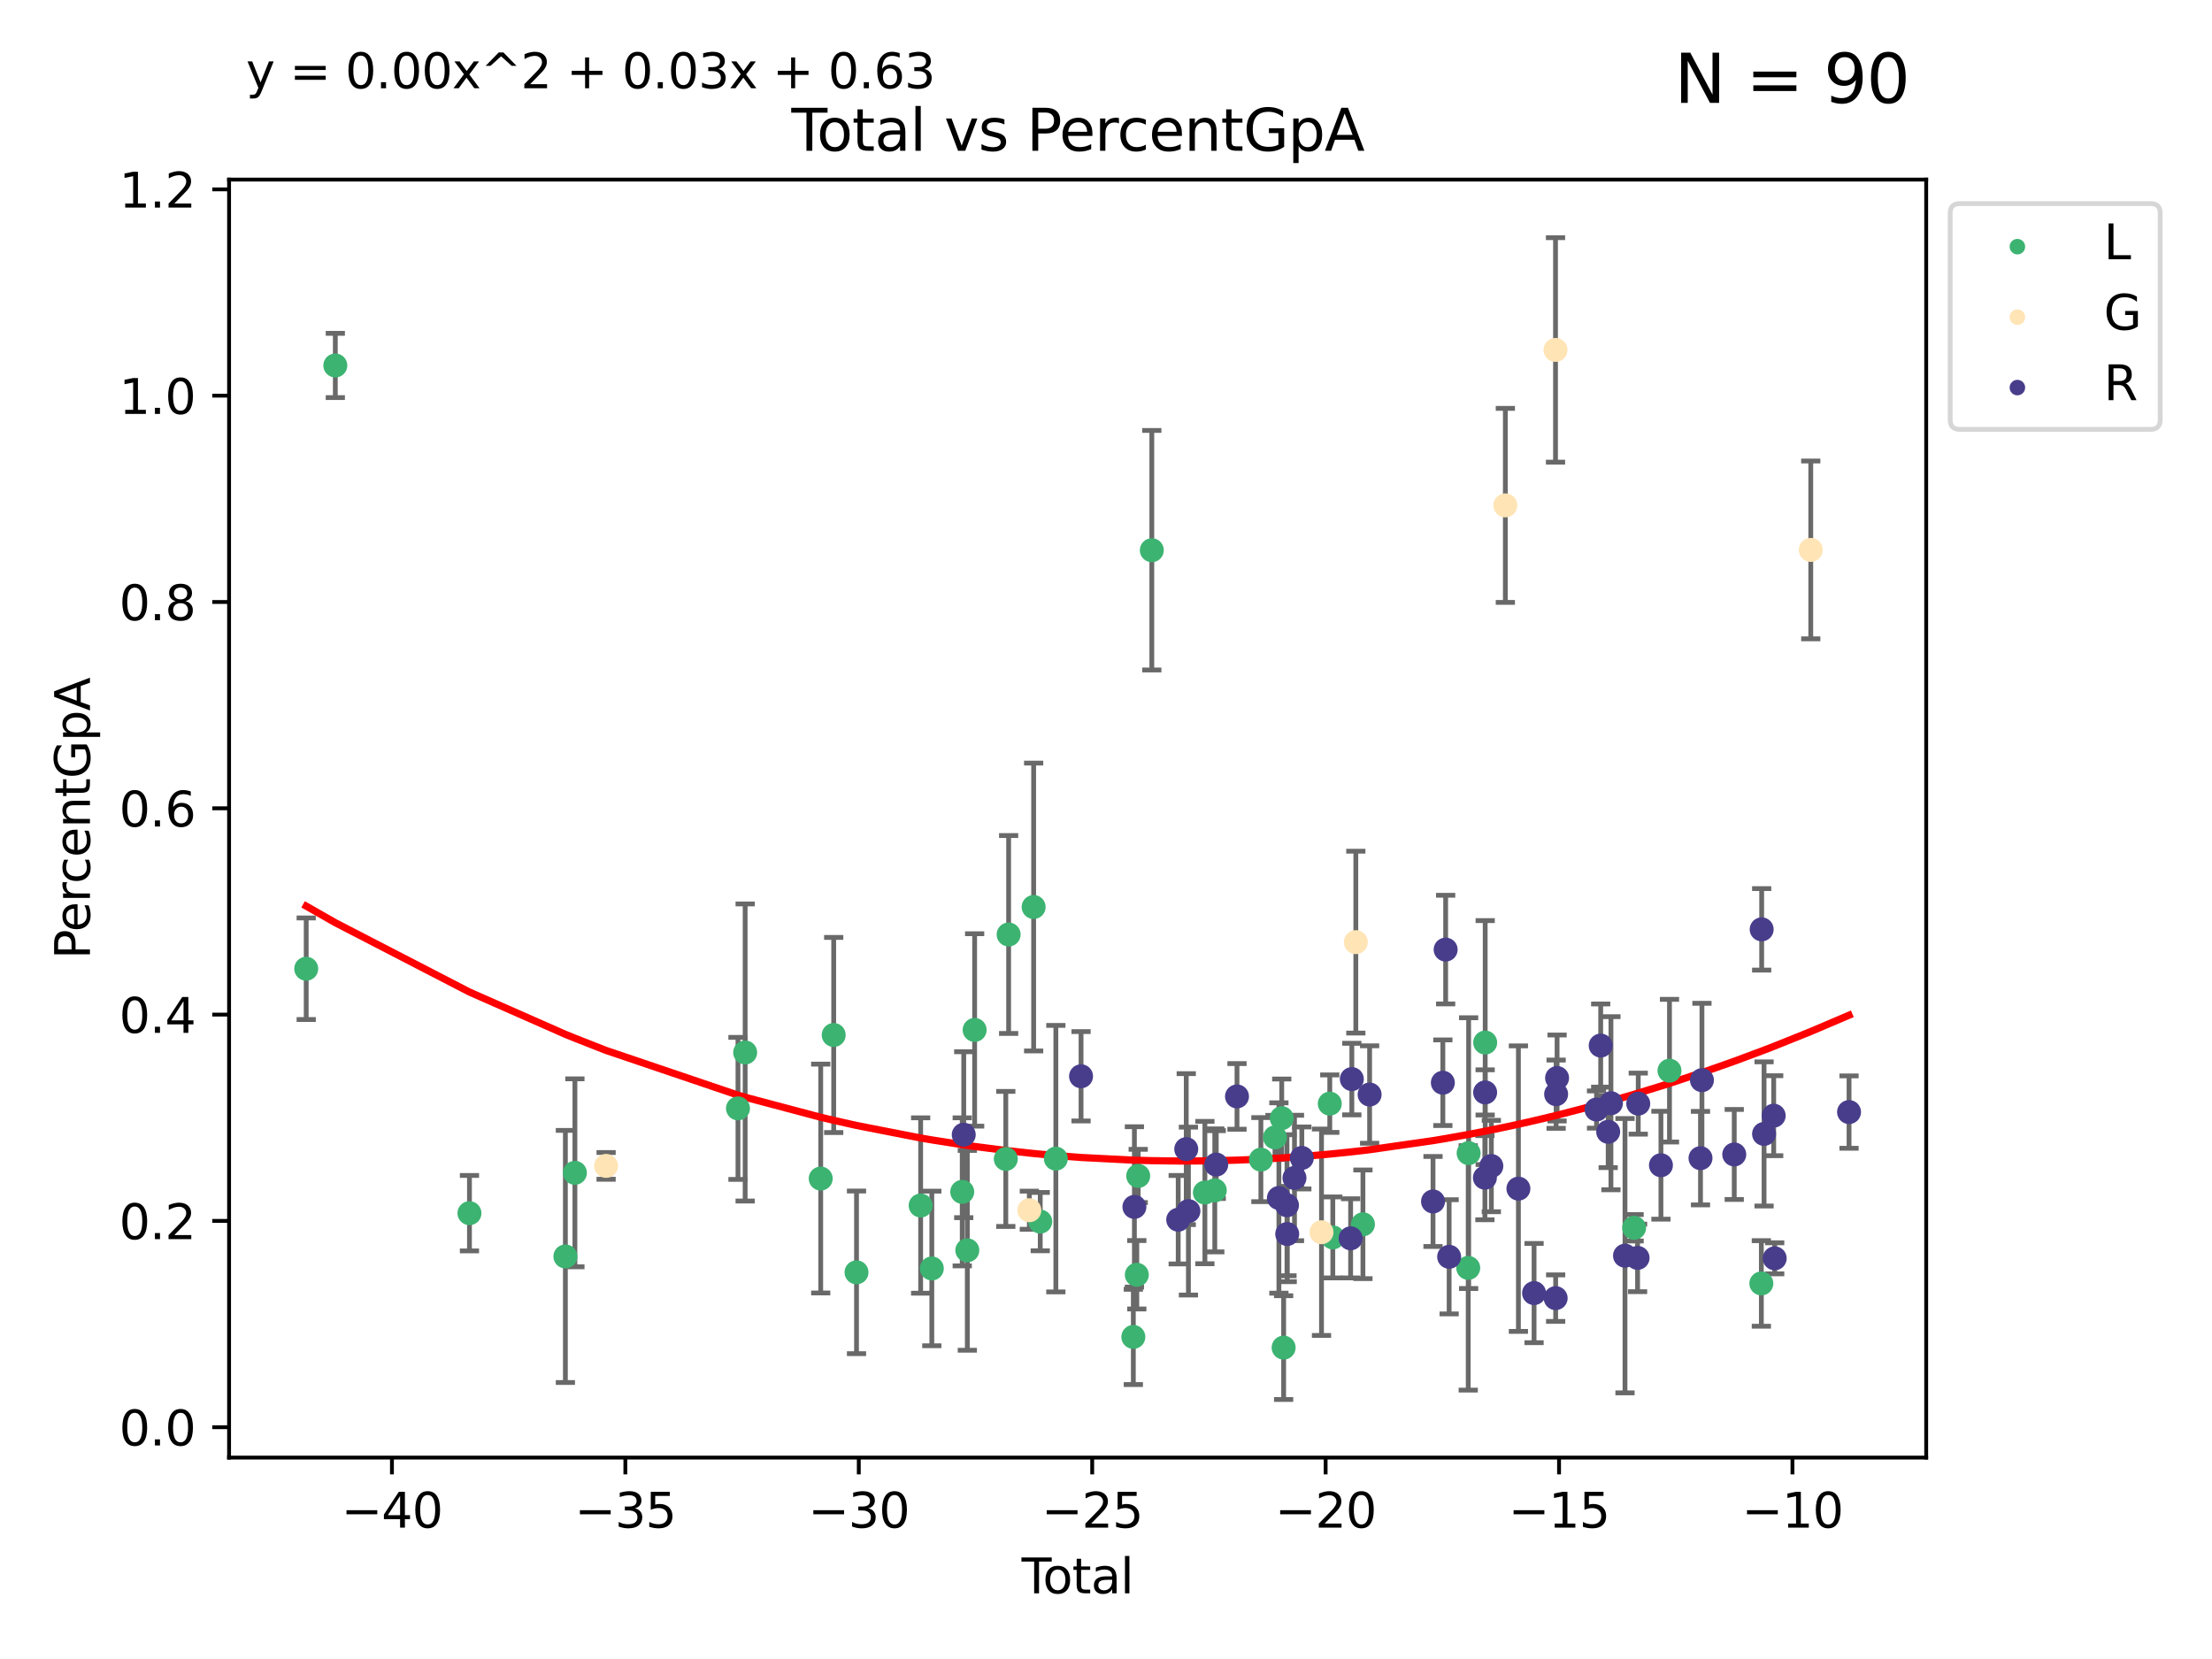 <?xml version="1.0" encoding="utf-8" standalone="no"?>
<!DOCTYPE svg PUBLIC "-//W3C//DTD SVG 1.1//EN"
  "http://www.w3.org/Graphics/SVG/1.1/DTD/svg11.dtd">
<svg xmlns:xlink="http://www.w3.org/1999/xlink" width="460.8pt" height="345.6pt" viewBox="0 0 460.8 345.6" xmlns="http://www.w3.org/2000/svg" version="1.1">
 <defs>
  <style type="text/css">*{stroke-linejoin: round; stroke-linecap: butt}</style>
 </defs>
 <g id="figure_1">
  <g id="patch_1">
   <path d="M 0 345.6 
L 460.8 345.6 
L 460.8 0 
L 0 0 
z
" style="fill: #ffffff"/>
  </g>
  <g id="axes_1">
   <g id="patch_2">
    <path d="M 47.72 303.64 
L 401.26 303.64 
L 401.26 37.411 
L 47.72 37.411 
z
" style="fill: #ffffff"/>
   </g>
   <g id="PathCollection_1">
    <defs>
     <path id="mf54b793099" d="M 0 1.118 
C 0.297 1.118 0.581 1 0.791 0.791 
C 1 0.581 1.118 0.297 1.118 0 
C 1.118 -0.297 1 -0.581 0.791 -0.791 
C 0.581 -1 0.297 -1.118 0 -1.118 
C -0.297 -1.118 -0.581 -1 -0.791 -0.791 
C -1 -0.581 -1.118 -0.297 -1.118 0 
C -1.118 0.297 -1 0.581 -0.791 0.791 
C -0.581 1 -0.297 1.118 0 1.118 
z
" style="stroke: #3cb371"/>
    </defs>
    <g clip-path="url(#p093b32b6a2)">
     <use xlink:href="#mf54b793099" x="63.79" y="201.806" style="fill: #3cb371; stroke: #3cb371"/>
     <use xlink:href="#mf54b793099" x="69.853" y="76.135" style="fill: #3cb371; stroke: #3cb371"/>
     <use xlink:href="#mf54b793099" x="97.798" y="252.726" style="fill: #3cb371; stroke: #3cb371"/>
     <use xlink:href="#mf54b793099" x="117.78" y="261.741" style="fill: #3cb371; stroke: #3cb371"/>
     <use xlink:href="#mf54b793099" x="119.764" y="244.319" style="fill: #3cb371; stroke: #3cb371"/>
     <use xlink:href="#mf54b793099" x="153.735" y="230.898" style="fill: #3cb371; stroke: #3cb371"/>
     <use xlink:href="#mf54b793099" x="155.229" y="219.251" style="fill: #3cb371; stroke: #3cb371"/>
     <use xlink:href="#mf54b793099" x="170.97" y="245.513" style="fill: #3cb371; stroke: #3cb371"/>
     <use xlink:href="#mf54b793099" x="173.675" y="215.606" style="fill: #3cb371; stroke: #3cb371"/>
     <use xlink:href="#mf54b793099" x="178.428" y="265.051" style="fill: #3cb371; stroke: #3cb371"/>
     <use xlink:href="#mf54b793099" x="191.788" y="251.129" style="fill: #3cb371; stroke: #3cb371"/>
     <use xlink:href="#mf54b793099" x="194.115" y="264.242" style="fill: #3cb371; stroke: #3cb371"/>
     <use xlink:href="#mf54b793099" x="200.451" y="248.286" style="fill: #3cb371; stroke: #3cb371"/>
     <use xlink:href="#mf54b793099" x="201.51" y="260.464" style="fill: #3cb371; stroke: #3cb371"/>
     <use xlink:href="#mf54b793099" x="203.035" y="214.552" style="fill: #3cb371; stroke: #3cb371"/>
     <use xlink:href="#mf54b793099" x="209.525" y="241.428" style="fill: #3cb371; stroke: #3cb371"/>
     <use xlink:href="#mf54b793099" x="210.117" y="194.672" style="fill: #3cb371; stroke: #3cb371"/>
     <use xlink:href="#mf54b793099" x="215.327" y="188.946" style="fill: #3cb371; stroke: #3cb371"/>
     <use xlink:href="#mf54b793099" x="216.702" y="254.484" style="fill: #3cb371; stroke: #3cb371"/>
     <use xlink:href="#mf54b793099" x="219.953" y="241.367" style="fill: #3cb371; stroke: #3cb371"/>
     <use xlink:href="#mf54b793099" x="236.095" y="278.505" style="fill: #3cb371; stroke: #3cb371"/>
     <use xlink:href="#mf54b793099" x="236.819" y="265.558" style="fill: #3cb371; stroke: #3cb371"/>
     <use xlink:href="#mf54b793099" x="237.109" y="244.97" style="fill: #3cb371; stroke: #3cb371"/>
     <use xlink:href="#mf54b793099" x="239.944" y="114.62" style="fill: #3cb371; stroke: #3cb371"/>
     <use xlink:href="#mf54b793099" x="251.001" y="248.43" style="fill: #3cb371; stroke: #3cb371"/>
     <use xlink:href="#mf54b793099" x="253.063" y="247.975" style="fill: #3cb371; stroke: #3cb371"/>
     <use xlink:href="#mf54b793099" x="262.667" y="241.568" style="fill: #3cb371; stroke: #3cb371"/>
     <use xlink:href="#mf54b793099" x="265.603" y="236.941" style="fill: #3cb371; stroke: #3cb371"/>
     <use xlink:href="#mf54b793099" x="267.01" y="232.934" style="fill: #3cb371; stroke: #3cb371"/>
     <use xlink:href="#mf54b793099" x="267.405" y="280.733" style="fill: #3cb371; stroke: #3cb371"/>
     <use xlink:href="#mf54b793099" x="277.017" y="229.911" style="fill: #3cb371; stroke: #3cb371"/>
     <use xlink:href="#mf54b793099" x="277.649" y="257.777" style="fill: #3cb371; stroke: #3cb371"/>
     <use xlink:href="#mf54b793099" x="283.925" y="255.046" style="fill: #3cb371; stroke: #3cb371"/>
     <use xlink:href="#mf54b793099" x="305.859" y="264.127" style="fill: #3cb371; stroke: #3cb371"/>
     <use xlink:href="#mf54b793099" x="305.943" y="240.219" style="fill: #3cb371; stroke: #3cb371"/>
     <use xlink:href="#mf54b793099" x="309.393" y="217.185" style="fill: #3cb371; stroke: #3cb371"/>
     <use xlink:href="#mf54b793099" x="340.414" y="255.768" style="fill: #3cb371; stroke: #3cb371"/>
     <use xlink:href="#mf54b793099" x="347.785" y="223.045" style="fill: #3cb371; stroke: #3cb371"/>
     <use xlink:href="#mf54b793099" x="366.922" y="267.363" style="fill: #3cb371; stroke: #3cb371"/>
    </g>
   </g>
   <g id="PathCollection_2">
    <defs>
     <path id="m5091f80ae3" d="M 0 1.118 
C 0.297 1.118 0.581 1 0.791 0.791 
C 1 0.581 1.118 0.297 1.118 0 
C 1.118 -0.297 1 -0.581 0.791 -0.791 
C 0.581 -1 0.297 -1.118 0 -1.118 
C -0.297 -1.118 -0.581 -1 -0.791 -0.791 
C -1 -0.581 -1.118 -0.297 -1.118 0 
C -1.118 0.297 -1 0.581 -0.791 0.791 
C -0.581 1 -0.297 1.118 0 1.118 
z
" style="stroke: #ffe4b5"/>
    </defs>
    <g clip-path="url(#p093b32b6a2)">
     <use xlink:href="#m5091f80ae3" x="126.265" y="242.877" style="fill: #ffe4b5; stroke: #ffe4b5"/>
     <use xlink:href="#m5091f80ae3" x="214.428" y="252.11" style="fill: #ffe4b5; stroke: #ffe4b5"/>
     <use xlink:href="#m5091f80ae3" x="275.293" y="256.696" style="fill: #ffe4b5; stroke: #ffe4b5"/>
     <use xlink:href="#m5091f80ae3" x="282.444" y="196.265" style="fill: #ffe4b5; stroke: #ffe4b5"/>
     <use xlink:href="#m5091f80ae3" x="313.592" y="105.279" style="fill: #ffe4b5; stroke: #ffe4b5"/>
     <use xlink:href="#m5091f80ae3" x="324.043" y="72.895" style="fill: #ffe4b5; stroke: #ffe4b5"/>
     <use xlink:href="#m5091f80ae3" x="377.215" y="114.557" style="fill: #ffe4b5; stroke: #ffe4b5"/>
    </g>
   </g>
   <g id="PathCollection_3">
    <defs>
     <path id="mb8f105cfb6" d="M 0 1.118 
C 0.297 1.118 0.581 1 0.791 0.791 
C 1 0.581 1.118 0.297 1.118 0 
C 1.118 -0.297 1 -0.581 0.791 -0.791 
C 0.581 -1 0.297 -1.118 0 -1.118 
C -0.297 -1.118 -0.581 -1 -0.791 -0.791 
C -1 -0.581 -1.118 -0.297 -1.118 0 
C -1.118 0.297 -1 0.581 -0.791 0.791 
C -0.581 1 -0.297 1.118 0 1.118 
z
" style="stroke: #483d8b"/>
    </defs>
    <g clip-path="url(#p093b32b6a2)">
     <use xlink:href="#mb8f105cfb6" x="200.765" y="236.378" style="fill: #483d8b; stroke: #483d8b"/>
     <use xlink:href="#mb8f105cfb6" x="225.203" y="224.207" style="fill: #483d8b; stroke: #483d8b"/>
     <use xlink:href="#mb8f105cfb6" x="236.318" y="251.416" style="fill: #483d8b; stroke: #483d8b"/>
     <use xlink:href="#mb8f105cfb6" x="245.441" y="254.089" style="fill: #483d8b; stroke: #483d8b"/>
     <use xlink:href="#mb8f105cfb6" x="247.117" y="239.385" style="fill: #483d8b; stroke: #483d8b"/>
     <use xlink:href="#mb8f105cfb6" x="247.569" y="252.294" style="fill: #483d8b; stroke: #483d8b"/>
     <use xlink:href="#mb8f105cfb6" x="253.365" y="242.604" style="fill: #483d8b; stroke: #483d8b"/>
     <use xlink:href="#mb8f105cfb6" x="257.688" y="228.403" style="fill: #483d8b; stroke: #483d8b"/>
     <use xlink:href="#mb8f105cfb6" x="266.417" y="249.562" style="fill: #483d8b; stroke: #483d8b"/>
     <use xlink:href="#mb8f105cfb6" x="268.101" y="251.074" style="fill: #483d8b; stroke: #483d8b"/>
     <use xlink:href="#mb8f105cfb6" x="268.15" y="257.068" style="fill: #483d8b; stroke: #483d8b"/>
     <use xlink:href="#mb8f105cfb6" x="269.665" y="245.393" style="fill: #483d8b; stroke: #483d8b"/>
     <use xlink:href="#mb8f105cfb6" x="271.194" y="241.223" style="fill: #483d8b; stroke: #483d8b"/>
     <use xlink:href="#mb8f105cfb6" x="281.36" y="257.969" style="fill: #483d8b; stroke: #483d8b"/>
     <use xlink:href="#mb8f105cfb6" x="281.612" y="224.791" style="fill: #483d8b; stroke: #483d8b"/>
     <use xlink:href="#mb8f105cfb6" x="285.316" y="228.011" style="fill: #483d8b; stroke: #483d8b"/>
     <use xlink:href="#mb8f105cfb6" x="298.525" y="250.287" style="fill: #483d8b; stroke: #483d8b"/>
     <use xlink:href="#mb8f105cfb6" x="300.573" y="225.55" style="fill: #483d8b; stroke: #483d8b"/>
     <use xlink:href="#mb8f105cfb6" x="301.155" y="197.816" style="fill: #483d8b; stroke: #483d8b"/>
     <use xlink:href="#mb8f105cfb6" x="301.883" y="261.816" style="fill: #483d8b; stroke: #483d8b"/>
     <use xlink:href="#mb8f105cfb6" x="309.333" y="245.335" style="fill: #483d8b; stroke: #483d8b"/>
     <use xlink:href="#mb8f105cfb6" x="309.382" y="227.569" style="fill: #483d8b; stroke: #483d8b"/>
     <use xlink:href="#mb8f105cfb6" x="310.674" y="242.907" style="fill: #483d8b; stroke: #483d8b"/>
     <use xlink:href="#mb8f105cfb6" x="316.312" y="247.614" style="fill: #483d8b; stroke: #483d8b"/>
     <use xlink:href="#mb8f105cfb6" x="319.575" y="269.372" style="fill: #483d8b; stroke: #483d8b"/>
     <use xlink:href="#mb8f105cfb6" x="324.072" y="270.425" style="fill: #483d8b; stroke: #483d8b"/>
     <use xlink:href="#mb8f105cfb6" x="324.17" y="227.939" style="fill: #483d8b; stroke: #483d8b"/>
     <use xlink:href="#mb8f105cfb6" x="324.368" y="224.567" style="fill: #483d8b; stroke: #483d8b"/>
     <use xlink:href="#mb8f105cfb6" x="332.586" y="231.136" style="fill: #483d8b; stroke: #483d8b"/>
     <use xlink:href="#mb8f105cfb6" x="333.454" y="217.809" style="fill: #483d8b; stroke: #483d8b"/>
     <use xlink:href="#mb8f105cfb6" x="335.013" y="235.775" style="fill: #483d8b; stroke: #483d8b"/>
     <use xlink:href="#mb8f105cfb6" x="335.589" y="229.822" style="fill: #483d8b; stroke: #483d8b"/>
     <use xlink:href="#mb8f105cfb6" x="338.517" y="261.583" style="fill: #483d8b; stroke: #483d8b"/>
     <use xlink:href="#mb8f105cfb6" x="341.137" y="262.043" style="fill: #483d8b; stroke: #483d8b"/>
     <use xlink:href="#mb8f105cfb6" x="341.276" y="229.905" style="fill: #483d8b; stroke: #483d8b"/>
     <use xlink:href="#mb8f105cfb6" x="346.004" y="242.741" style="fill: #483d8b; stroke: #483d8b"/>
     <use xlink:href="#mb8f105cfb6" x="354.245" y="241.264" style="fill: #483d8b; stroke: #483d8b"/>
     <use xlink:href="#mb8f105cfb6" x="354.546" y="225.018" style="fill: #483d8b; stroke: #483d8b"/>
     <use xlink:href="#mb8f105cfb6" x="361.276" y="240.496" style="fill: #483d8b; stroke: #483d8b"/>
     <use xlink:href="#mb8f105cfb6" x="366.989" y="193.6" style="fill: #483d8b; stroke: #483d8b"/>
     <use xlink:href="#mb8f105cfb6" x="367.486" y="236.217" style="fill: #483d8b; stroke: #483d8b"/>
     <use xlink:href="#mb8f105cfb6" x="369.492" y="232.418" style="fill: #483d8b; stroke: #483d8b"/>
     <use xlink:href="#mb8f105cfb6" x="369.702" y="262.131" style="fill: #483d8b; stroke: #483d8b"/>
     <use xlink:href="#mb8f105cfb6" x="385.19" y="231.663" style="fill: #483d8b; stroke: #483d8b"/>
    </g>
   </g>
   <g id="matplotlib.axis_1">
    <g id="xtick_1">
     <g id="line2d_1">
      <defs>
       <path id="mc70917be1c" d="M 0 0 
L 0 3.5 
" style="stroke: #000000; stroke-width: 0.8"/>
      </defs>
      <g>
       <use xlink:href="#mc70917be1c" x="81.648" y="303.64" style="stroke: #000000; stroke-width: 0.8"/>
      </g>
     </g>
     <g id="text_1">
      <!-- −40 -->
      <g transform="translate(71.096 318.238)scale(0.1 -0.1)">
       <defs>
        <path id="DejaVuSans-2212" d="M 678 2272 
L 4684 2272 
L 4684 1741 
L 678 1741 
L 678 2272 
z
" transform="scale(0.016)"/>
        <path id="DejaVuSans-34" d="M 2419 4116 
L 825 1625 
L 2419 1625 
L 2419 4116 
z
M 2253 4666 
L 3047 4666 
L 3047 1625 
L 3713 1625 
L 3713 1100 
L 3047 1100 
L 3047 0 
L 2419 0 
L 2419 1100 
L 313 1100 
L 313 1709 
L 2253 4666 
z
" transform="scale(0.016)"/>
        <path id="DejaVuSans-30" d="M 2034 4250 
Q 1547 4250 1301 3770 
Q 1056 3291 1056 2328 
Q 1056 1369 1301 889 
Q 1547 409 2034 409 
Q 2525 409 2770 889 
Q 3016 1369 3016 2328 
Q 3016 3291 2770 3770 
Q 2525 4250 2034 4250 
z
M 2034 4750 
Q 2819 4750 3233 4129 
Q 3647 3509 3647 2328 
Q 3647 1150 3233 529 
Q 2819 -91 2034 -91 
Q 1250 -91 836 529 
Q 422 1150 422 2328 
Q 422 3509 836 4129 
Q 1250 4750 2034 4750 
z
" transform="scale(0.016)"/>
       </defs>
       <use xlink:href="#DejaVuSans-2212"/>
       <use xlink:href="#DejaVuSans-34" x="83.789"/>
       <use xlink:href="#DejaVuSans-30" x="147.412"/>
      </g>
     </g>
    </g>
    <g id="xtick_2">
     <g id="line2d_2">
      <g>
       <use xlink:href="#mc70917be1c" x="130.274" y="303.64" style="stroke: #000000; stroke-width: 0.8"/>
      </g>
     </g>
     <g id="text_2">
      <!-- −35 -->
      <g transform="translate(119.722 318.238)scale(0.1 -0.1)">
       <defs>
        <path id="DejaVuSans-33" d="M 2597 2516 
Q 3050 2419 3304 2112 
Q 3559 1806 3559 1356 
Q 3559 666 3084 287 
Q 2609 -91 1734 -91 
Q 1441 -91 1130 -33 
Q 819 25 488 141 
L 488 750 
Q 750 597 1062 519 
Q 1375 441 1716 441 
Q 2309 441 2620 675 
Q 2931 909 2931 1356 
Q 2931 1769 2642 2001 
Q 2353 2234 1838 2234 
L 1294 2234 
L 1294 2753 
L 1863 2753 
Q 2328 2753 2575 2939 
Q 2822 3125 2822 3475 
Q 2822 3834 2567 4026 
Q 2313 4219 1838 4219 
Q 1578 4219 1281 4162 
Q 984 4106 628 3988 
L 628 4550 
Q 988 4650 1302 4700 
Q 1616 4750 1894 4750 
Q 2613 4750 3031 4423 
Q 3450 4097 3450 3541 
Q 3450 3153 3228 2886 
Q 3006 2619 2597 2516 
z
" transform="scale(0.016)"/>
        <path id="DejaVuSans-35" d="M 691 4666 
L 3169 4666 
L 3169 4134 
L 1269 4134 
L 1269 2991 
Q 1406 3038 1543 3061 
Q 1681 3084 1819 3084 
Q 2600 3084 3056 2656 
Q 3513 2228 3513 1497 
Q 3513 744 3044 326 
Q 2575 -91 1722 -91 
Q 1428 -91 1123 -41 
Q 819 9 494 109 
L 494 744 
Q 775 591 1075 516 
Q 1375 441 1709 441 
Q 2250 441 2565 725 
Q 2881 1009 2881 1497 
Q 2881 1984 2565 2268 
Q 2250 2553 1709 2553 
Q 1456 2553 1204 2497 
Q 953 2441 691 2322 
L 691 4666 
z
" transform="scale(0.016)"/>
       </defs>
       <use xlink:href="#DejaVuSans-2212"/>
       <use xlink:href="#DejaVuSans-33" x="83.789"/>
       <use xlink:href="#DejaVuSans-35" x="147.412"/>
      </g>
     </g>
    </g>
    <g id="xtick_3">
     <g id="line2d_3">
      <g>
       <use xlink:href="#mc70917be1c" x="178.9" y="303.64" style="stroke: #000000; stroke-width: 0.8"/>
      </g>
     </g>
     <g id="text_3">
      <!-- −30 -->
      <g transform="translate(168.348 318.238)scale(0.1 -0.1)">
       <use xlink:href="#DejaVuSans-2212"/>
       <use xlink:href="#DejaVuSans-33" x="83.789"/>
       <use xlink:href="#DejaVuSans-30" x="147.412"/>
      </g>
     </g>
    </g>
    <g id="xtick_4">
     <g id="line2d_4">
      <g>
       <use xlink:href="#mc70917be1c" x="227.526" y="303.64" style="stroke: #000000; stroke-width: 0.8"/>
      </g>
     </g>
     <g id="text_4">
      <!-- −25 -->
      <g transform="translate(216.973 318.238)scale(0.1 -0.1)">
       <defs>
        <path id="DejaVuSans-32" d="M 1228 531 
L 3431 531 
L 3431 0 
L 469 0 
L 469 531 
Q 828 903 1448 1529 
Q 2069 2156 2228 2338 
Q 2531 2678 2651 2914 
Q 2772 3150 2772 3378 
Q 2772 3750 2511 3984 
Q 2250 4219 1831 4219 
Q 1534 4219 1204 4116 
Q 875 4013 500 3803 
L 500 4441 
Q 881 4594 1212 4672 
Q 1544 4750 1819 4750 
Q 2544 4750 2975 4387 
Q 3406 4025 3406 3419 
Q 3406 3131 3298 2873 
Q 3191 2616 2906 2266 
Q 2828 2175 2409 1742 
Q 1991 1309 1228 531 
z
" transform="scale(0.016)"/>
       </defs>
       <use xlink:href="#DejaVuSans-2212"/>
       <use xlink:href="#DejaVuSans-32" x="83.789"/>
       <use xlink:href="#DejaVuSans-35" x="147.412"/>
      </g>
     </g>
    </g>
    <g id="xtick_5">
     <g id="line2d_5">
      <g>
       <use xlink:href="#mc70917be1c" x="276.152" y="303.64" style="stroke: #000000; stroke-width: 0.8"/>
      </g>
     </g>
     <g id="text_5">
      <!-- −20 -->
      <g transform="translate(265.599 318.238)scale(0.1 -0.1)">
       <use xlink:href="#DejaVuSans-2212"/>
       <use xlink:href="#DejaVuSans-32" x="83.789"/>
       <use xlink:href="#DejaVuSans-30" x="147.412"/>
      </g>
     </g>
    </g>
    <g id="xtick_6">
     <g id="line2d_6">
      <g>
       <use xlink:href="#mc70917be1c" x="324.777" y="303.64" style="stroke: #000000; stroke-width: 0.8"/>
      </g>
     </g>
     <g id="text_6">
      <!-- −15 -->
      <g transform="translate(314.225 318.238)scale(0.1 -0.1)">
       <defs>
        <path id="DejaVuSans-31" d="M 794 531 
L 1825 531 
L 1825 4091 
L 703 3866 
L 703 4441 
L 1819 4666 
L 2450 4666 
L 2450 531 
L 3481 531 
L 3481 0 
L 794 0 
L 794 531 
z
" transform="scale(0.016)"/>
       </defs>
       <use xlink:href="#DejaVuSans-2212"/>
       <use xlink:href="#DejaVuSans-31" x="83.789"/>
       <use xlink:href="#DejaVuSans-35" x="147.412"/>
      </g>
     </g>
    </g>
    <g id="xtick_7">
     <g id="line2d_7">
      <g>
       <use xlink:href="#mc70917be1c" x="373.403" y="303.64" style="stroke: #000000; stroke-width: 0.8"/>
      </g>
     </g>
     <g id="text_7">
      <!-- −10 -->
      <g transform="translate(362.851 318.238)scale(0.1 -0.1)">
       <use xlink:href="#DejaVuSans-2212"/>
       <use xlink:href="#DejaVuSans-31" x="83.789"/>
       <use xlink:href="#DejaVuSans-30" x="147.412"/>
      </g>
     </g>
    </g>
    <g id="text_8">
     <!-- Total -->
     <g transform="translate(212.813 331.917)scale(0.1 -0.1)">
      <defs>
       <path id="DejaVuSans-54" d="M -19 4666 
L 3928 4666 
L 3928 4134 
L 2272 4134 
L 2272 0 
L 1638 0 
L 1638 4134 
L -19 4134 
L -19 4666 
z
" transform="scale(0.016)"/>
       <path id="DejaVuSans-6f" d="M 1959 3097 
Q 1497 3097 1228 2736 
Q 959 2375 959 1747 
Q 959 1119 1226 758 
Q 1494 397 1959 397 
Q 2419 397 2687 759 
Q 2956 1122 2956 1747 
Q 2956 2369 2687 2733 
Q 2419 3097 1959 3097 
z
M 1959 3584 
Q 2709 3584 3137 3096 
Q 3566 2609 3566 1747 
Q 3566 888 3137 398 
Q 2709 -91 1959 -91 
Q 1206 -91 779 398 
Q 353 888 353 1747 
Q 353 2609 779 3096 
Q 1206 3584 1959 3584 
z
" transform="scale(0.016)"/>
       <path id="DejaVuSans-74" d="M 1172 4494 
L 1172 3500 
L 2356 3500 
L 2356 3053 
L 1172 3053 
L 1172 1153 
Q 1172 725 1289 603 
Q 1406 481 1766 481 
L 2356 481 
L 2356 0 
L 1766 0 
Q 1100 0 847 248 
Q 594 497 594 1153 
L 594 3053 
L 172 3053 
L 172 3500 
L 594 3500 
L 594 4494 
L 1172 4494 
z
" transform="scale(0.016)"/>
       <path id="DejaVuSans-61" d="M 2194 1759 
Q 1497 1759 1228 1600 
Q 959 1441 959 1056 
Q 959 750 1161 570 
Q 1363 391 1709 391 
Q 2188 391 2477 730 
Q 2766 1069 2766 1631 
L 2766 1759 
L 2194 1759 
z
M 3341 1997 
L 3341 0 
L 2766 0 
L 2766 531 
Q 2569 213 2275 61 
Q 1981 -91 1556 -91 
Q 1019 -91 701 211 
Q 384 513 384 1019 
Q 384 1609 779 1909 
Q 1175 2209 1959 2209 
L 2766 2209 
L 2766 2266 
Q 2766 2663 2505 2880 
Q 2244 3097 1772 3097 
Q 1472 3097 1187 3025 
Q 903 2953 641 2809 
L 641 3341 
Q 956 3463 1253 3523 
Q 1550 3584 1831 3584 
Q 2591 3584 2966 3190 
Q 3341 2797 3341 1997 
z
" transform="scale(0.016)"/>
       <path id="DejaVuSans-6c" d="M 603 4863 
L 1178 4863 
L 1178 0 
L 603 0 
L 603 4863 
z
" transform="scale(0.016)"/>
      </defs>
      <use xlink:href="#DejaVuSans-54"/>
      <use xlink:href="#DejaVuSans-6f" x="44.084"/>
      <use xlink:href="#DejaVuSans-74" x="105.266"/>
      <use xlink:href="#DejaVuSans-61" x="144.475"/>
      <use xlink:href="#DejaVuSans-6c" x="205.754"/>
     </g>
    </g>
   </g>
   <g id="matplotlib.axis_2">
    <g id="ytick_1">
     <g id="line2d_8">
      <defs>
       <path id="m0cbb1b8c14" d="M 0 0 
L -3.5 0 
" style="stroke: #000000; stroke-width: 0.8"/>
      </defs>
      <g>
       <use xlink:href="#m0cbb1b8c14" x="47.72" y="297.316" style="stroke: #000000; stroke-width: 0.8"/>
      </g>
     </g>
     <g id="text_9">
      <!-- 0.0 -->
      <g transform="translate(24.817 301.115)scale(0.1 -0.1)">
       <defs>
        <path id="DejaVuSans-2e" d="M 684 794 
L 1344 794 
L 1344 0 
L 684 0 
L 684 794 
z
" transform="scale(0.016)"/>
       </defs>
       <use xlink:href="#DejaVuSans-30"/>
       <use xlink:href="#DejaVuSans-2e" x="63.623"/>
       <use xlink:href="#DejaVuSans-30" x="95.41"/>
      </g>
     </g>
    </g>
    <g id="ytick_2">
     <g id="line2d_9">
      <g>
       <use xlink:href="#m0cbb1b8c14" x="47.72" y="254.338" style="stroke: #000000; stroke-width: 0.8"/>
      </g>
     </g>
     <g id="text_10">
      <!-- 0.2 -->
      <g transform="translate(24.817 258.137)scale(0.1 -0.1)">
       <use xlink:href="#DejaVuSans-30"/>
       <use xlink:href="#DejaVuSans-2e" x="63.623"/>
       <use xlink:href="#DejaVuSans-32" x="95.41"/>
      </g>
     </g>
    </g>
    <g id="ytick_3">
     <g id="line2d_10">
      <g>
       <use xlink:href="#m0cbb1b8c14" x="47.72" y="211.36" style="stroke: #000000; stroke-width: 0.8"/>
      </g>
     </g>
     <g id="text_11">
      <!-- 0.4 -->
      <g transform="translate(24.817 215.159)scale(0.1 -0.1)">
       <use xlink:href="#DejaVuSans-30"/>
       <use xlink:href="#DejaVuSans-2e" x="63.623"/>
       <use xlink:href="#DejaVuSans-34" x="95.41"/>
      </g>
     </g>
    </g>
    <g id="ytick_4">
     <g id="line2d_11">
      <g>
       <use xlink:href="#m0cbb1b8c14" x="47.72" y="168.382" style="stroke: #000000; stroke-width: 0.8"/>
      </g>
     </g>
     <g id="text_12">
      <!-- 0.6 -->
      <g transform="translate(24.817 172.181)scale(0.1 -0.1)">
       <defs>
        <path id="DejaVuSans-36" d="M 2113 2584 
Q 1688 2584 1439 2293 
Q 1191 2003 1191 1497 
Q 1191 994 1439 701 
Q 1688 409 2113 409 
Q 2538 409 2786 701 
Q 3034 994 3034 1497 
Q 3034 2003 2786 2293 
Q 2538 2584 2113 2584 
z
M 3366 4563 
L 3366 3988 
Q 3128 4100 2886 4159 
Q 2644 4219 2406 4219 
Q 1781 4219 1451 3797 
Q 1122 3375 1075 2522 
Q 1259 2794 1537 2939 
Q 1816 3084 2150 3084 
Q 2853 3084 3261 2657 
Q 3669 2231 3669 1497 
Q 3669 778 3244 343 
Q 2819 -91 2113 -91 
Q 1303 -91 875 529 
Q 447 1150 447 2328 
Q 447 3434 972 4092 
Q 1497 4750 2381 4750 
Q 2619 4750 2861 4703 
Q 3103 4656 3366 4563 
z
" transform="scale(0.016)"/>
       </defs>
       <use xlink:href="#DejaVuSans-30"/>
       <use xlink:href="#DejaVuSans-2e" x="63.623"/>
       <use xlink:href="#DejaVuSans-36" x="95.41"/>
      </g>
     </g>
    </g>
    <g id="ytick_5">
     <g id="line2d_12">
      <g>
       <use xlink:href="#m0cbb1b8c14" x="47.72" y="125.404" style="stroke: #000000; stroke-width: 0.8"/>
      </g>
     </g>
     <g id="text_13">
      <!-- 0.8 -->
      <g transform="translate(24.817 129.203)scale(0.1 -0.1)">
       <defs>
        <path id="DejaVuSans-38" d="M 2034 2216 
Q 1584 2216 1326 1975 
Q 1069 1734 1069 1313 
Q 1069 891 1326 650 
Q 1584 409 2034 409 
Q 2484 409 2743 651 
Q 3003 894 3003 1313 
Q 3003 1734 2745 1975 
Q 2488 2216 2034 2216 
z
M 1403 2484 
Q 997 2584 770 2862 
Q 544 3141 544 3541 
Q 544 4100 942 4425 
Q 1341 4750 2034 4750 
Q 2731 4750 3128 4425 
Q 3525 4100 3525 3541 
Q 3525 3141 3298 2862 
Q 3072 2584 2669 2484 
Q 3125 2378 3379 2068 
Q 3634 1759 3634 1313 
Q 3634 634 3220 271 
Q 2806 -91 2034 -91 
Q 1263 -91 848 271 
Q 434 634 434 1313 
Q 434 1759 690 2068 
Q 947 2378 1403 2484 
z
M 1172 3481 
Q 1172 3119 1398 2916 
Q 1625 2713 2034 2713 
Q 2441 2713 2670 2916 
Q 2900 3119 2900 3481 
Q 2900 3844 2670 4047 
Q 2441 4250 2034 4250 
Q 1625 4250 1398 4047 
Q 1172 3844 1172 3481 
z
" transform="scale(0.016)"/>
       </defs>
       <use xlink:href="#DejaVuSans-30"/>
       <use xlink:href="#DejaVuSans-2e" x="63.623"/>
       <use xlink:href="#DejaVuSans-38" x="95.41"/>
      </g>
     </g>
    </g>
    <g id="ytick_6">
     <g id="line2d_13">
      <g>
       <use xlink:href="#m0cbb1b8c14" x="47.72" y="82.426" style="stroke: #000000; stroke-width: 0.8"/>
      </g>
     </g>
     <g id="text_14">
      <!-- 1.0 -->
      <g transform="translate(24.817 86.225)scale(0.1 -0.1)">
       <use xlink:href="#DejaVuSans-31"/>
       <use xlink:href="#DejaVuSans-2e" x="63.623"/>
       <use xlink:href="#DejaVuSans-30" x="95.41"/>
      </g>
     </g>
    </g>
    <g id="ytick_7">
     <g id="line2d_14">
      <g>
       <use xlink:href="#m0cbb1b8c14" x="47.72" y="39.448" style="stroke: #000000; stroke-width: 0.8"/>
      </g>
     </g>
     <g id="text_15">
      <!-- 1.2 -->
      <g transform="translate(24.817 43.247)scale(0.1 -0.1)">
       <use xlink:href="#DejaVuSans-31"/>
       <use xlink:href="#DejaVuSans-2e" x="63.623"/>
       <use xlink:href="#DejaVuSans-32" x="95.41"/>
      </g>
     </g>
    </g>
    <g id="text_16">
     <!-- PercentGpA -->
     <g transform="translate(18.737 199.802)rotate(-90)scale(0.1 -0.1)">
      <defs>
       <path id="DejaVuSans-50" d="M 1259 4147 
L 1259 2394 
L 2053 2394 
Q 2494 2394 2734 2622 
Q 2975 2850 2975 3272 
Q 2975 3691 2734 3919 
Q 2494 4147 2053 4147 
L 1259 4147 
z
M 628 4666 
L 2053 4666 
Q 2838 4666 3239 4311 
Q 3641 3956 3641 3272 
Q 3641 2581 3239 2228 
Q 2838 1875 2053 1875 
L 1259 1875 
L 1259 0 
L 628 0 
L 628 4666 
z
" transform="scale(0.016)"/>
       <path id="DejaVuSans-65" d="M 3597 1894 
L 3597 1613 
L 953 1613 
Q 991 1019 1311 708 
Q 1631 397 2203 397 
Q 2534 397 2845 478 
Q 3156 559 3463 722 
L 3463 178 
Q 3153 47 2828 -22 
Q 2503 -91 2169 -91 
Q 1331 -91 842 396 
Q 353 884 353 1716 
Q 353 2575 817 3079 
Q 1281 3584 2069 3584 
Q 2775 3584 3186 3129 
Q 3597 2675 3597 1894 
z
M 3022 2063 
Q 3016 2534 2758 2815 
Q 2500 3097 2075 3097 
Q 1594 3097 1305 2825 
Q 1016 2553 972 2059 
L 3022 2063 
z
" transform="scale(0.016)"/>
       <path id="DejaVuSans-72" d="M 2631 2963 
Q 2534 3019 2420 3045 
Q 2306 3072 2169 3072 
Q 1681 3072 1420 2755 
Q 1159 2438 1159 1844 
L 1159 0 
L 581 0 
L 581 3500 
L 1159 3500 
L 1159 2956 
Q 1341 3275 1631 3429 
Q 1922 3584 2338 3584 
Q 2397 3584 2469 3576 
Q 2541 3569 2628 3553 
L 2631 2963 
z
" transform="scale(0.016)"/>
       <path id="DejaVuSans-63" d="M 3122 3366 
L 3122 2828 
Q 2878 2963 2633 3030 
Q 2388 3097 2138 3097 
Q 1578 3097 1268 2742 
Q 959 2388 959 1747 
Q 959 1106 1268 751 
Q 1578 397 2138 397 
Q 2388 397 2633 464 
Q 2878 531 3122 666 
L 3122 134 
Q 2881 22 2623 -34 
Q 2366 -91 2075 -91 
Q 1284 -91 818 406 
Q 353 903 353 1747 
Q 353 2603 823 3093 
Q 1294 3584 2113 3584 
Q 2378 3584 2631 3529 
Q 2884 3475 3122 3366 
z
" transform="scale(0.016)"/>
       <path id="DejaVuSans-6e" d="M 3513 2113 
L 3513 0 
L 2938 0 
L 2938 2094 
Q 2938 2591 2744 2837 
Q 2550 3084 2163 3084 
Q 1697 3084 1428 2787 
Q 1159 2491 1159 1978 
L 1159 0 
L 581 0 
L 581 3500 
L 1159 3500 
L 1159 2956 
Q 1366 3272 1645 3428 
Q 1925 3584 2291 3584 
Q 2894 3584 3203 3211 
Q 3513 2838 3513 2113 
z
" transform="scale(0.016)"/>
       <path id="DejaVuSans-47" d="M 3809 666 
L 3809 1919 
L 2778 1919 
L 2778 2438 
L 4434 2438 
L 4434 434 
Q 4069 175 3628 42 
Q 3188 -91 2688 -91 
Q 1594 -91 976 548 
Q 359 1188 359 2328 
Q 359 3472 976 4111 
Q 1594 4750 2688 4750 
Q 3144 4750 3555 4637 
Q 3966 4525 4313 4306 
L 4313 3634 
Q 3963 3931 3569 4081 
Q 3175 4231 2741 4231 
Q 1884 4231 1454 3753 
Q 1025 3275 1025 2328 
Q 1025 1384 1454 906 
Q 1884 428 2741 428 
Q 3075 428 3337 486 
Q 3600 544 3809 666 
z
" transform="scale(0.016)"/>
       <path id="DejaVuSans-70" d="M 1159 525 
L 1159 -1331 
L 581 -1331 
L 581 3500 
L 1159 3500 
L 1159 2969 
Q 1341 3281 1617 3432 
Q 1894 3584 2278 3584 
Q 2916 3584 3314 3078 
Q 3713 2572 3713 1747 
Q 3713 922 3314 415 
Q 2916 -91 2278 -91 
Q 1894 -91 1617 61 
Q 1341 213 1159 525 
z
M 3116 1747 
Q 3116 2381 2855 2742 
Q 2594 3103 2138 3103 
Q 1681 3103 1420 2742 
Q 1159 2381 1159 1747 
Q 1159 1113 1420 752 
Q 1681 391 2138 391 
Q 2594 391 2855 752 
Q 3116 1113 3116 1747 
z
" transform="scale(0.016)"/>
       <path id="DejaVuSans-41" d="M 2188 4044 
L 1331 1722 
L 3047 1722 
L 2188 4044 
z
M 1831 4666 
L 2547 4666 
L 4325 0 
L 3669 0 
L 3244 1197 
L 1141 1197 
L 716 0 
L 50 0 
L 1831 4666 
z
" transform="scale(0.016)"/>
      </defs>
      <use xlink:href="#DejaVuSans-50"/>
      <use xlink:href="#DejaVuSans-65" x="56.678"/>
      <use xlink:href="#DejaVuSans-72" x="118.201"/>
      <use xlink:href="#DejaVuSans-63" x="157.064"/>
      <use xlink:href="#DejaVuSans-65" x="212.045"/>
      <use xlink:href="#DejaVuSans-6e" x="273.568"/>
      <use xlink:href="#DejaVuSans-74" x="336.947"/>
      <use xlink:href="#DejaVuSans-47" x="376.156"/>
      <use xlink:href="#DejaVuSans-70" x="453.646"/>
      <use xlink:href="#DejaVuSans-41" x="517.123"/>
     </g>
    </g>
   </g>
   <g id="LineCollection_1">
    <path d="M 63.79 212.388 
L 63.79 191.225 
" clip-path="url(#p093b32b6a2)" style="fill: none; stroke: #696969"/>
    <path d="M 69.853 82.828 
L 69.853 69.441 
" clip-path="url(#p093b32b6a2)" style="fill: none; stroke: #696969"/>
    <path d="M 97.798 260.583 
L 97.798 244.87 
" clip-path="url(#p093b32b6a2)" style="fill: none; stroke: #696969"/>
    <path d="M 117.78 288.001 
L 117.78 235.48 
" clip-path="url(#p093b32b6a2)" style="fill: none; stroke: #696969"/>
    <path d="M 119.764 263.896 
L 119.764 224.741 
" clip-path="url(#p093b32b6a2)" style="fill: none; stroke: #696969"/>
    <path d="M 153.735 245.693 
L 153.735 216.102 
" clip-path="url(#p093b32b6a2)" style="fill: none; stroke: #696969"/>
    <path d="M 155.229 250.195 
L 155.229 188.307 
" clip-path="url(#p093b32b6a2)" style="fill: none; stroke: #696969"/>
    <path d="M 170.97 269.35 
L 170.97 221.677 
" clip-path="url(#p093b32b6a2)" style="fill: none; stroke: #696969"/>
    <path d="M 173.675 235.931 
L 173.675 195.281 
" clip-path="url(#p093b32b6a2)" style="fill: none; stroke: #696969"/>
    <path d="M 178.428 281.989 
L 178.428 248.114 
" clip-path="url(#p093b32b6a2)" style="fill: none; stroke: #696969"/>
    <path d="M 191.788 269.392 
L 191.788 232.866 
" clip-path="url(#p093b32b6a2)" style="fill: none; stroke: #696969"/>
    <path d="M 194.115 280.347 
L 194.115 248.137 
" clip-path="url(#p093b32b6a2)" style="fill: none; stroke: #696969"/>
    <path d="M 200.451 263.707 
L 200.451 232.866 
" clip-path="url(#p093b32b6a2)" style="fill: none; stroke: #696969"/>
    <path d="M 201.51 281.276 
L 201.51 239.653 
" clip-path="url(#p093b32b6a2)" style="fill: none; stroke: #696969"/>
    <path d="M 203.035 234.594 
L 203.035 194.511 
" clip-path="url(#p093b32b6a2)" style="fill: none; stroke: #696969"/>
    <path d="M 209.525 255.493 
L 209.525 227.362 
" clip-path="url(#p093b32b6a2)" style="fill: none; stroke: #696969"/>
    <path d="M 210.117 215.287 
L 210.117 174.058 
" clip-path="url(#p093b32b6a2)" style="fill: none; stroke: #696969"/>
    <path d="M 215.327 218.931 
L 215.327 158.961 
" clip-path="url(#p093b32b6a2)" style="fill: none; stroke: #696969"/>
    <path d="M 216.702 260.56 
L 216.702 248.407 
" clip-path="url(#p093b32b6a2)" style="fill: none; stroke: #696969"/>
    <path d="M 219.953 269.128 
L 219.953 213.606 
" clip-path="url(#p093b32b6a2)" style="fill: none; stroke: #696969"/>
    <path d="M 236.095 288.424 
L 236.095 268.586 
" clip-path="url(#p093b32b6a2)" style="fill: none; stroke: #696969"/>
    <path d="M 236.819 272.685 
L 236.819 258.43 
" clip-path="url(#p093b32b6a2)" style="fill: none; stroke: #696969"/>
    <path d="M 237.109 250.517 
L 237.109 239.423 
" clip-path="url(#p093b32b6a2)" style="fill: none; stroke: #696969"/>
    <path d="M 239.944 139.568 
L 239.944 89.672 
" clip-path="url(#p093b32b6a2)" style="fill: none; stroke: #696969"/>
    <path d="M 251.001 263.257 
L 251.001 233.604 
" clip-path="url(#p093b32b6a2)" style="fill: none; stroke: #696969"/>
    <path d="M 253.063 260.789 
L 253.063 235.16 
" clip-path="url(#p093b32b6a2)" style="fill: none; stroke: #696969"/>
    <path d="M 262.667 250.321 
L 262.667 232.814 
" clip-path="url(#p093b32b6a2)" style="fill: none; stroke: #696969"/>
    <path d="M 265.603 241.533 
L 265.603 232.349 
" clip-path="url(#p093b32b6a2)" style="fill: none; stroke: #696969"/>
    <path d="M 267.01 241.093 
L 267.01 224.776 
" clip-path="url(#p093b32b6a2)" style="fill: none; stroke: #696969"/>
    <path d="M 267.405 291.539 
L 267.405 269.927 
" clip-path="url(#p093b32b6a2)" style="fill: none; stroke: #696969"/>
    <path d="M 277.017 235.898 
L 277.017 223.924 
" clip-path="url(#p093b32b6a2)" style="fill: none; stroke: #696969"/>
    <path d="M 277.649 266.215 
L 277.649 249.34 
" clip-path="url(#p093b32b6a2)" style="fill: none; stroke: #696969"/>
    <path d="M 283.925 266.364 
L 283.925 243.728 
" clip-path="url(#p093b32b6a2)" style="fill: none; stroke: #696969"/>
    <path d="M 305.859 289.584 
L 305.859 238.671 
" clip-path="url(#p093b32b6a2)" style="fill: none; stroke: #696969"/>
    <path d="M 305.943 268.421 
L 305.943 212.018 
" clip-path="url(#p093b32b6a2)" style="fill: none; stroke: #696969"/>
    <path d="M 309.393 242.593 
L 309.393 191.777 
" clip-path="url(#p093b32b6a2)" style="fill: none; stroke: #696969"/>
    <path d="M 340.414 258.524 
L 340.414 253.012 
" clip-path="url(#p093b32b6a2)" style="fill: none; stroke: #696969"/>
    <path d="M 347.785 237.905 
L 347.785 208.185 
" clip-path="url(#p093b32b6a2)" style="fill: none; stroke: #696969"/>
    <path d="M 366.922 276.274 
L 366.922 258.453 
" clip-path="url(#p093b32b6a2)" style="fill: none; stroke: #696969"/>
   </g>
   <g id="line2d_15">
    <defs>
     <path id="m0453302288" d="M 2 0 
L -2 -0 
" style="stroke: #696969"/>
    </defs>
    <g clip-path="url(#p093b32b6a2)">
     <use xlink:href="#m0453302288" x="63.79" y="212.388" style="fill: #696969; stroke: #696969"/>
     <use xlink:href="#m0453302288" x="69.853" y="82.828" style="fill: #696969; stroke: #696969"/>
     <use xlink:href="#m0453302288" x="97.798" y="260.583" style="fill: #696969; stroke: #696969"/>
     <use xlink:href="#m0453302288" x="117.78" y="288.001" style="fill: #696969; stroke: #696969"/>
     <use xlink:href="#m0453302288" x="119.764" y="263.896" style="fill: #696969; stroke: #696969"/>
     <use xlink:href="#m0453302288" x="153.735" y="245.693" style="fill: #696969; stroke: #696969"/>
     <use xlink:href="#m0453302288" x="155.229" y="250.195" style="fill: #696969; stroke: #696969"/>
     <use xlink:href="#m0453302288" x="170.97" y="269.35" style="fill: #696969; stroke: #696969"/>
     <use xlink:href="#m0453302288" x="173.675" y="235.931" style="fill: #696969; stroke: #696969"/>
     <use xlink:href="#m0453302288" x="178.428" y="281.989" style="fill: #696969; stroke: #696969"/>
     <use xlink:href="#m0453302288" x="191.788" y="269.392" style="fill: #696969; stroke: #696969"/>
     <use xlink:href="#m0453302288" x="194.115" y="280.347" style="fill: #696969; stroke: #696969"/>
     <use xlink:href="#m0453302288" x="200.451" y="263.707" style="fill: #696969; stroke: #696969"/>
     <use xlink:href="#m0453302288" x="201.51" y="281.276" style="fill: #696969; stroke: #696969"/>
     <use xlink:href="#m0453302288" x="203.035" y="234.594" style="fill: #696969; stroke: #696969"/>
     <use xlink:href="#m0453302288" x="209.525" y="255.493" style="fill: #696969; stroke: #696969"/>
     <use xlink:href="#m0453302288" x="210.117" y="215.287" style="fill: #696969; stroke: #696969"/>
     <use xlink:href="#m0453302288" x="215.327" y="218.931" style="fill: #696969; stroke: #696969"/>
     <use xlink:href="#m0453302288" x="216.702" y="260.56" style="fill: #696969; stroke: #696969"/>
     <use xlink:href="#m0453302288" x="219.953" y="269.128" style="fill: #696969; stroke: #696969"/>
     <use xlink:href="#m0453302288" x="236.095" y="288.424" style="fill: #696969; stroke: #696969"/>
     <use xlink:href="#m0453302288" x="236.819" y="272.685" style="fill: #696969; stroke: #696969"/>
     <use xlink:href="#m0453302288" x="237.109" y="250.517" style="fill: #696969; stroke: #696969"/>
     <use xlink:href="#m0453302288" x="239.944" y="139.568" style="fill: #696969; stroke: #696969"/>
     <use xlink:href="#m0453302288" x="251.001" y="263.257" style="fill: #696969; stroke: #696969"/>
     <use xlink:href="#m0453302288" x="253.063" y="260.789" style="fill: #696969; stroke: #696969"/>
     <use xlink:href="#m0453302288" x="262.667" y="250.321" style="fill: #696969; stroke: #696969"/>
     <use xlink:href="#m0453302288" x="265.603" y="241.533" style="fill: #696969; stroke: #696969"/>
     <use xlink:href="#m0453302288" x="267.01" y="241.093" style="fill: #696969; stroke: #696969"/>
     <use xlink:href="#m0453302288" x="267.405" y="291.539" style="fill: #696969; stroke: #696969"/>
     <use xlink:href="#m0453302288" x="277.017" y="235.898" style="fill: #696969; stroke: #696969"/>
     <use xlink:href="#m0453302288" x="277.649" y="266.215" style="fill: #696969; stroke: #696969"/>
     <use xlink:href="#m0453302288" x="283.925" y="266.364" style="fill: #696969; stroke: #696969"/>
     <use xlink:href="#m0453302288" x="305.859" y="289.584" style="fill: #696969; stroke: #696969"/>
     <use xlink:href="#m0453302288" x="305.943" y="268.421" style="fill: #696969; stroke: #696969"/>
     <use xlink:href="#m0453302288" x="309.393" y="242.593" style="fill: #696969; stroke: #696969"/>
     <use xlink:href="#m0453302288" x="340.414" y="258.524" style="fill: #696969; stroke: #696969"/>
     <use xlink:href="#m0453302288" x="347.785" y="237.905" style="fill: #696969; stroke: #696969"/>
     <use xlink:href="#m0453302288" x="366.922" y="276.274" style="fill: #696969; stroke: #696969"/>
    </g>
   </g>
   <g id="line2d_16">
    <g clip-path="url(#p093b32b6a2)">
     <use xlink:href="#m0453302288" x="63.79" y="191.225" style="fill: #696969; stroke: #696969"/>
     <use xlink:href="#m0453302288" x="69.853" y="69.441" style="fill: #696969; stroke: #696969"/>
     <use xlink:href="#m0453302288" x="97.798" y="244.87" style="fill: #696969; stroke: #696969"/>
     <use xlink:href="#m0453302288" x="117.78" y="235.48" style="fill: #696969; stroke: #696969"/>
     <use xlink:href="#m0453302288" x="119.764" y="224.741" style="fill: #696969; stroke: #696969"/>
     <use xlink:href="#m0453302288" x="153.735" y="216.102" style="fill: #696969; stroke: #696969"/>
     <use xlink:href="#m0453302288" x="155.229" y="188.307" style="fill: #696969; stroke: #696969"/>
     <use xlink:href="#m0453302288" x="170.97" y="221.677" style="fill: #696969; stroke: #696969"/>
     <use xlink:href="#m0453302288" x="173.675" y="195.281" style="fill: #696969; stroke: #696969"/>
     <use xlink:href="#m0453302288" x="178.428" y="248.114" style="fill: #696969; stroke: #696969"/>
     <use xlink:href="#m0453302288" x="191.788" y="232.866" style="fill: #696969; stroke: #696969"/>
     <use xlink:href="#m0453302288" x="194.115" y="248.137" style="fill: #696969; stroke: #696969"/>
     <use xlink:href="#m0453302288" x="200.451" y="232.866" style="fill: #696969; stroke: #696969"/>
     <use xlink:href="#m0453302288" x="201.51" y="239.653" style="fill: #696969; stroke: #696969"/>
     <use xlink:href="#m0453302288" x="203.035" y="194.511" style="fill: #696969; stroke: #696969"/>
     <use xlink:href="#m0453302288" x="209.525" y="227.362" style="fill: #696969; stroke: #696969"/>
     <use xlink:href="#m0453302288" x="210.117" y="174.058" style="fill: #696969; stroke: #696969"/>
     <use xlink:href="#m0453302288" x="215.327" y="158.961" style="fill: #696969; stroke: #696969"/>
     <use xlink:href="#m0453302288" x="216.702" y="248.407" style="fill: #696969; stroke: #696969"/>
     <use xlink:href="#m0453302288" x="219.953" y="213.606" style="fill: #696969; stroke: #696969"/>
     <use xlink:href="#m0453302288" x="236.095" y="268.586" style="fill: #696969; stroke: #696969"/>
     <use xlink:href="#m0453302288" x="236.819" y="258.43" style="fill: #696969; stroke: #696969"/>
     <use xlink:href="#m0453302288" x="237.109" y="239.423" style="fill: #696969; stroke: #696969"/>
     <use xlink:href="#m0453302288" x="239.944" y="89.672" style="fill: #696969; stroke: #696969"/>
     <use xlink:href="#m0453302288" x="251.001" y="233.604" style="fill: #696969; stroke: #696969"/>
     <use xlink:href="#m0453302288" x="253.063" y="235.16" style="fill: #696969; stroke: #696969"/>
     <use xlink:href="#m0453302288" x="262.667" y="232.814" style="fill: #696969; stroke: #696969"/>
     <use xlink:href="#m0453302288" x="265.603" y="232.349" style="fill: #696969; stroke: #696969"/>
     <use xlink:href="#m0453302288" x="267.01" y="224.776" style="fill: #696969; stroke: #696969"/>
     <use xlink:href="#m0453302288" x="267.405" y="269.927" style="fill: #696969; stroke: #696969"/>
     <use xlink:href="#m0453302288" x="277.017" y="223.924" style="fill: #696969; stroke: #696969"/>
     <use xlink:href="#m0453302288" x="277.649" y="249.34" style="fill: #696969; stroke: #696969"/>
     <use xlink:href="#m0453302288" x="283.925" y="243.728" style="fill: #696969; stroke: #696969"/>
     <use xlink:href="#m0453302288" x="305.859" y="238.671" style="fill: #696969; stroke: #696969"/>
     <use xlink:href="#m0453302288" x="305.943" y="212.018" style="fill: #696969; stroke: #696969"/>
     <use xlink:href="#m0453302288" x="309.393" y="191.777" style="fill: #696969; stroke: #696969"/>
     <use xlink:href="#m0453302288" x="340.414" y="253.012" style="fill: #696969; stroke: #696969"/>
     <use xlink:href="#m0453302288" x="347.785" y="208.185" style="fill: #696969; stroke: #696969"/>
     <use xlink:href="#m0453302288" x="366.922" y="258.453" style="fill: #696969; stroke: #696969"/>
    </g>
   </g>
   <g id="LineCollection_2">
    <path d="M 126.265 245.663 
L 126.265 240.091 
" clip-path="url(#p093b32b6a2)" style="fill: none; stroke: #696969"/>
    <path d="M 214.428 256.081 
L 214.428 248.139 
" clip-path="url(#p093b32b6a2)" style="fill: none; stroke: #696969"/>
    <path d="M 275.293 278.197 
L 275.293 235.196 
" clip-path="url(#p093b32b6a2)" style="fill: none; stroke: #696969"/>
    <path d="M 282.444 215.208 
L 282.444 177.322 
" clip-path="url(#p093b32b6a2)" style="fill: none; stroke: #696969"/>
    <path d="M 313.592 125.49 
L 313.592 85.068 
" clip-path="url(#p093b32b6a2)" style="fill: none; stroke: #696969"/>
    <path d="M 324.043 96.277 
L 324.043 49.513 
" clip-path="url(#p093b32b6a2)" style="fill: none; stroke: #696969"/>
    <path d="M 377.215 133.079 
L 377.215 96.035 
" clip-path="url(#p093b32b6a2)" style="fill: none; stroke: #696969"/>
   </g>
   <g id="line2d_17">
    <g clip-path="url(#p093b32b6a2)">
     <use xlink:href="#m0453302288" x="126.265" y="245.663" style="fill: #696969; stroke: #696969"/>
     <use xlink:href="#m0453302288" x="214.428" y="256.081" style="fill: #696969; stroke: #696969"/>
     <use xlink:href="#m0453302288" x="275.293" y="278.197" style="fill: #696969; stroke: #696969"/>
     <use xlink:href="#m0453302288" x="282.444" y="215.208" style="fill: #696969; stroke: #696969"/>
     <use xlink:href="#m0453302288" x="313.592" y="125.49" style="fill: #696969; stroke: #696969"/>
     <use xlink:href="#m0453302288" x="324.043" y="96.277" style="fill: #696969; stroke: #696969"/>
     <use xlink:href="#m0453302288" x="377.215" y="133.079" style="fill: #696969; stroke: #696969"/>
    </g>
   </g>
   <g id="line2d_18">
    <g clip-path="url(#p093b32b6a2)">
     <use xlink:href="#m0453302288" x="126.265" y="240.091" style="fill: #696969; stroke: #696969"/>
     <use xlink:href="#m0453302288" x="214.428" y="248.139" style="fill: #696969; stroke: #696969"/>
     <use xlink:href="#m0453302288" x="275.293" y="235.196" style="fill: #696969; stroke: #696969"/>
     <use xlink:href="#m0453302288" x="282.444" y="177.322" style="fill: #696969; stroke: #696969"/>
     <use xlink:href="#m0453302288" x="313.592" y="85.068" style="fill: #696969; stroke: #696969"/>
     <use xlink:href="#m0453302288" x="324.043" y="49.513" style="fill: #696969; stroke: #696969"/>
     <use xlink:href="#m0453302288" x="377.215" y="96.035" style="fill: #696969; stroke: #696969"/>
    </g>
   </g>
   <g id="LineCollection_3">
    <path d="M 200.765 253.662 
L 200.765 219.094 
" clip-path="url(#p093b32b6a2)" style="fill: none; stroke: #696969"/>
    <path d="M 225.203 233.513 
L 225.203 214.901 
" clip-path="url(#p093b32b6a2)" style="fill: none; stroke: #696969"/>
    <path d="M 236.318 268.116 
L 236.318 234.716 
" clip-path="url(#p093b32b6a2)" style="fill: none; stroke: #696969"/>
    <path d="M 245.441 263.3 
L 245.441 244.877 
" clip-path="url(#p093b32b6a2)" style="fill: none; stroke: #696969"/>
    <path d="M 247.117 255.107 
L 247.117 223.664 
" clip-path="url(#p093b32b6a2)" style="fill: none; stroke: #696969"/>
    <path d="M 247.569 269.78 
L 247.569 234.808 
" clip-path="url(#p093b32b6a2)" style="fill: none; stroke: #696969"/>
    <path d="M 253.365 249.671 
L 253.365 235.536 
" clip-path="url(#p093b32b6a2)" style="fill: none; stroke: #696969"/>
    <path d="M 257.688 235.24 
L 257.688 221.565 
" clip-path="url(#p093b32b6a2)" style="fill: none; stroke: #696969"/>
    <path d="M 266.417 269.39 
L 266.417 229.735 
" clip-path="url(#p093b32b6a2)" style="fill: none; stroke: #696969"/>
    <path d="M 268.101 265.763 
L 268.101 236.385 
" clip-path="url(#p093b32b6a2)" style="fill: none; stroke: #696969"/>
    <path d="M 268.15 266.997 
L 268.15 247.14 
" clip-path="url(#p093b32b6a2)" style="fill: none; stroke: #696969"/>
    <path d="M 269.665 258.456 
L 269.665 232.331 
" clip-path="url(#p093b32b6a2)" style="fill: none; stroke: #696969"/>
    <path d="M 271.194 247.676 
L 271.194 234.77 
" clip-path="url(#p093b32b6a2)" style="fill: none; stroke: #696969"/>
    <path d="M 281.36 266.212 
L 281.36 249.727 
" clip-path="url(#p093b32b6a2)" style="fill: none; stroke: #696969"/>
    <path d="M 281.612 232.244 
L 281.612 217.337 
" clip-path="url(#p093b32b6a2)" style="fill: none; stroke: #696969"/>
    <path d="M 285.316 238.164 
L 285.316 217.859 
" clip-path="url(#p093b32b6a2)" style="fill: none; stroke: #696969"/>
    <path d="M 298.525 259.66 
L 298.525 240.914 
" clip-path="url(#p093b32b6a2)" style="fill: none; stroke: #696969"/>
    <path d="M 300.573 234.467 
L 300.573 216.632 
" clip-path="url(#p093b32b6a2)" style="fill: none; stroke: #696969"/>
    <path d="M 301.155 209.135 
L 301.155 186.497 
" clip-path="url(#p093b32b6a2)" style="fill: none; stroke: #696969"/>
    <path d="M 301.883 273.711 
L 301.883 249.922 
" clip-path="url(#p093b32b6a2)" style="fill: none; stroke: #696969"/>
    <path d="M 309.333 254.101 
L 309.333 236.568 
" clip-path="url(#p093b32b6a2)" style="fill: none; stroke: #696969"/>
    <path d="M 309.382 232.278 
L 309.382 222.861 
" clip-path="url(#p093b32b6a2)" style="fill: none; stroke: #696969"/>
    <path d="M 310.674 252.428 
L 310.674 233.387 
" clip-path="url(#p093b32b6a2)" style="fill: none; stroke: #696969"/>
    <path d="M 316.312 277.352 
L 316.312 217.876 
" clip-path="url(#p093b32b6a2)" style="fill: none; stroke: #696969"/>
    <path d="M 319.575 279.703 
L 319.575 259.041 
" clip-path="url(#p093b32b6a2)" style="fill: none; stroke: #696969"/>
    <path d="M 324.072 275.269 
L 324.072 265.582 
" clip-path="url(#p093b32b6a2)" style="fill: none; stroke: #696969"/>
    <path d="M 324.17 235.05 
L 324.17 220.827 
" clip-path="url(#p093b32b6a2)" style="fill: none; stroke: #696969"/>
    <path d="M 324.368 233.522 
L 324.368 215.612 
" clip-path="url(#p093b32b6a2)" style="fill: none; stroke: #696969"/>
    <path d="M 332.586 235.015 
L 332.586 227.258 
" clip-path="url(#p093b32b6a2)" style="fill: none; stroke: #696969"/>
    <path d="M 333.454 226.468 
L 333.454 209.151 
" clip-path="url(#p093b32b6a2)" style="fill: none; stroke: #696969"/>
    <path d="M 335.013 243.233 
L 335.013 228.316 
" clip-path="url(#p093b32b6a2)" style="fill: none; stroke: #696969"/>
    <path d="M 335.589 247.85 
L 335.589 211.794 
" clip-path="url(#p093b32b6a2)" style="fill: none; stroke: #696969"/>
    <path d="M 338.517 290.155 
L 338.517 233.012 
" clip-path="url(#p093b32b6a2)" style="fill: none; stroke: #696969"/>
    <path d="M 341.137 269.077 
L 341.137 255.01 
" clip-path="url(#p093b32b6a2)" style="fill: none; stroke: #696969"/>
    <path d="M 341.276 236.262 
L 341.276 223.548 
" clip-path="url(#p093b32b6a2)" style="fill: none; stroke: #696969"/>
    <path d="M 346.004 253.978 
L 346.004 231.504 
" clip-path="url(#p093b32b6a2)" style="fill: none; stroke: #696969"/>
    <path d="M 354.245 251.001 
L 354.245 231.527 
" clip-path="url(#p093b32b6a2)" style="fill: none; stroke: #696969"/>
    <path d="M 354.546 241.03 
L 354.546 209.007 
" clip-path="url(#p093b32b6a2)" style="fill: none; stroke: #696969"/>
    <path d="M 361.276 249.869 
L 361.276 231.123 
" clip-path="url(#p093b32b6a2)" style="fill: none; stroke: #696969"/>
    <path d="M 366.989 202.089 
L 366.989 185.111 
" clip-path="url(#p093b32b6a2)" style="fill: none; stroke: #696969"/>
    <path d="M 367.486 251.231 
L 367.486 221.203 
" clip-path="url(#p093b32b6a2)" style="fill: none; stroke: #696969"/>
    <path d="M 369.492 240.75 
L 369.492 224.086 
" clip-path="url(#p093b32b6a2)" style="fill: none; stroke: #696969"/>
    <path d="M 369.702 265.369 
L 369.702 258.894 
" clip-path="url(#p093b32b6a2)" style="fill: none; stroke: #696969"/>
    <path d="M 385.19 239.201 
L 385.19 224.125 
" clip-path="url(#p093b32b6a2)" style="fill: none; stroke: #696969"/>
   </g>
   <g id="line2d_19">
    <g clip-path="url(#p093b32b6a2)">
     <use xlink:href="#m0453302288" x="200.765" y="253.662" style="fill: #696969; stroke: #696969"/>
     <use xlink:href="#m0453302288" x="225.203" y="233.513" style="fill: #696969; stroke: #696969"/>
     <use xlink:href="#m0453302288" x="236.318" y="268.116" style="fill: #696969; stroke: #696969"/>
     <use xlink:href="#m0453302288" x="245.441" y="263.3" style="fill: #696969; stroke: #696969"/>
     <use xlink:href="#m0453302288" x="247.117" y="255.107" style="fill: #696969; stroke: #696969"/>
     <use xlink:href="#m0453302288" x="247.569" y="269.78" style="fill: #696969; stroke: #696969"/>
     <use xlink:href="#m0453302288" x="253.365" y="249.671" style="fill: #696969; stroke: #696969"/>
     <use xlink:href="#m0453302288" x="257.688" y="235.24" style="fill: #696969; stroke: #696969"/>
     <use xlink:href="#m0453302288" x="266.417" y="269.39" style="fill: #696969; stroke: #696969"/>
     <use xlink:href="#m0453302288" x="268.101" y="265.763" style="fill: #696969; stroke: #696969"/>
     <use xlink:href="#m0453302288" x="268.15" y="266.997" style="fill: #696969; stroke: #696969"/>
     <use xlink:href="#m0453302288" x="269.665" y="258.456" style="fill: #696969; stroke: #696969"/>
     <use xlink:href="#m0453302288" x="271.194" y="247.676" style="fill: #696969; stroke: #696969"/>
     <use xlink:href="#m0453302288" x="281.36" y="266.212" style="fill: #696969; stroke: #696969"/>
     <use xlink:href="#m0453302288" x="281.612" y="232.244" style="fill: #696969; stroke: #696969"/>
     <use xlink:href="#m0453302288" x="285.316" y="238.164" style="fill: #696969; stroke: #696969"/>
     <use xlink:href="#m0453302288" x="298.525" y="259.66" style="fill: #696969; stroke: #696969"/>
     <use xlink:href="#m0453302288" x="300.573" y="234.467" style="fill: #696969; stroke: #696969"/>
     <use xlink:href="#m0453302288" x="301.155" y="209.135" style="fill: #696969; stroke: #696969"/>
     <use xlink:href="#m0453302288" x="301.883" y="273.711" style="fill: #696969; stroke: #696969"/>
     <use xlink:href="#m0453302288" x="309.333" y="254.101" style="fill: #696969; stroke: #696969"/>
     <use xlink:href="#m0453302288" x="309.382" y="232.278" style="fill: #696969; stroke: #696969"/>
     <use xlink:href="#m0453302288" x="310.674" y="252.428" style="fill: #696969; stroke: #696969"/>
     <use xlink:href="#m0453302288" x="316.312" y="277.352" style="fill: #696969; stroke: #696969"/>
     <use xlink:href="#m0453302288" x="319.575" y="279.703" style="fill: #696969; stroke: #696969"/>
     <use xlink:href="#m0453302288" x="324.072" y="275.269" style="fill: #696969; stroke: #696969"/>
     <use xlink:href="#m0453302288" x="324.17" y="235.05" style="fill: #696969; stroke: #696969"/>
     <use xlink:href="#m0453302288" x="324.368" y="233.522" style="fill: #696969; stroke: #696969"/>
     <use xlink:href="#m0453302288" x="332.586" y="235.015" style="fill: #696969; stroke: #696969"/>
     <use xlink:href="#m0453302288" x="333.454" y="226.468" style="fill: #696969; stroke: #696969"/>
     <use xlink:href="#m0453302288" x="335.013" y="243.233" style="fill: #696969; stroke: #696969"/>
     <use xlink:href="#m0453302288" x="335.589" y="247.85" style="fill: #696969; stroke: #696969"/>
     <use xlink:href="#m0453302288" x="338.517" y="290.155" style="fill: #696969; stroke: #696969"/>
     <use xlink:href="#m0453302288" x="341.137" y="269.077" style="fill: #696969; stroke: #696969"/>
     <use xlink:href="#m0453302288" x="341.276" y="236.262" style="fill: #696969; stroke: #696969"/>
     <use xlink:href="#m0453302288" x="346.004" y="253.978" style="fill: #696969; stroke: #696969"/>
     <use xlink:href="#m0453302288" x="354.245" y="251.001" style="fill: #696969; stroke: #696969"/>
     <use xlink:href="#m0453302288" x="354.546" y="241.03" style="fill: #696969; stroke: #696969"/>
     <use xlink:href="#m0453302288" x="361.276" y="249.869" style="fill: #696969; stroke: #696969"/>
     <use xlink:href="#m0453302288" x="366.989" y="202.089" style="fill: #696969; stroke: #696969"/>
     <use xlink:href="#m0453302288" x="367.486" y="251.231" style="fill: #696969; stroke: #696969"/>
     <use xlink:href="#m0453302288" x="369.492" y="240.75" style="fill: #696969; stroke: #696969"/>
     <use xlink:href="#m0453302288" x="369.702" y="265.369" style="fill: #696969; stroke: #696969"/>
     <use xlink:href="#m0453302288" x="385.19" y="239.201" style="fill: #696969; stroke: #696969"/>
    </g>
   </g>
   <g id="line2d_20">
    <g clip-path="url(#p093b32b6a2)">
     <use xlink:href="#m0453302288" x="200.765" y="219.094" style="fill: #696969; stroke: #696969"/>
     <use xlink:href="#m0453302288" x="225.203" y="214.901" style="fill: #696969; stroke: #696969"/>
     <use xlink:href="#m0453302288" x="236.318" y="234.716" style="fill: #696969; stroke: #696969"/>
     <use xlink:href="#m0453302288" x="245.441" y="244.877" style="fill: #696969; stroke: #696969"/>
     <use xlink:href="#m0453302288" x="247.117" y="223.664" style="fill: #696969; stroke: #696969"/>
     <use xlink:href="#m0453302288" x="247.569" y="234.808" style="fill: #696969; stroke: #696969"/>
     <use xlink:href="#m0453302288" x="253.365" y="235.536" style="fill: #696969; stroke: #696969"/>
     <use xlink:href="#m0453302288" x="257.688" y="221.565" style="fill: #696969; stroke: #696969"/>
     <use xlink:href="#m0453302288" x="266.417" y="229.735" style="fill: #696969; stroke: #696969"/>
     <use xlink:href="#m0453302288" x="268.101" y="236.385" style="fill: #696969; stroke: #696969"/>
     <use xlink:href="#m0453302288" x="268.15" y="247.14" style="fill: #696969; stroke: #696969"/>
     <use xlink:href="#m0453302288" x="269.665" y="232.331" style="fill: #696969; stroke: #696969"/>
     <use xlink:href="#m0453302288" x="271.194" y="234.77" style="fill: #696969; stroke: #696969"/>
     <use xlink:href="#m0453302288" x="281.36" y="249.727" style="fill: #696969; stroke: #696969"/>
     <use xlink:href="#m0453302288" x="281.612" y="217.337" style="fill: #696969; stroke: #696969"/>
     <use xlink:href="#m0453302288" x="285.316" y="217.859" style="fill: #696969; stroke: #696969"/>
     <use xlink:href="#m0453302288" x="298.525" y="240.914" style="fill: #696969; stroke: #696969"/>
     <use xlink:href="#m0453302288" x="300.573" y="216.632" style="fill: #696969; stroke: #696969"/>
     <use xlink:href="#m0453302288" x="301.155" y="186.497" style="fill: #696969; stroke: #696969"/>
     <use xlink:href="#m0453302288" x="301.883" y="249.922" style="fill: #696969; stroke: #696969"/>
     <use xlink:href="#m0453302288" x="309.333" y="236.568" style="fill: #696969; stroke: #696969"/>
     <use xlink:href="#m0453302288" x="309.382" y="222.861" style="fill: #696969; stroke: #696969"/>
     <use xlink:href="#m0453302288" x="310.674" y="233.387" style="fill: #696969; stroke: #696969"/>
     <use xlink:href="#m0453302288" x="316.312" y="217.876" style="fill: #696969; stroke: #696969"/>
     <use xlink:href="#m0453302288" x="319.575" y="259.041" style="fill: #696969; stroke: #696969"/>
     <use xlink:href="#m0453302288" x="324.072" y="265.582" style="fill: #696969; stroke: #696969"/>
     <use xlink:href="#m0453302288" x="324.17" y="220.827" style="fill: #696969; stroke: #696969"/>
     <use xlink:href="#m0453302288" x="324.368" y="215.612" style="fill: #696969; stroke: #696969"/>
     <use xlink:href="#m0453302288" x="332.586" y="227.258" style="fill: #696969; stroke: #696969"/>
     <use xlink:href="#m0453302288" x="333.454" y="209.151" style="fill: #696969; stroke: #696969"/>
     <use xlink:href="#m0453302288" x="335.013" y="228.316" style="fill: #696969; stroke: #696969"/>
     <use xlink:href="#m0453302288" x="335.589" y="211.794" style="fill: #696969; stroke: #696969"/>
     <use xlink:href="#m0453302288" x="338.517" y="233.012" style="fill: #696969; stroke: #696969"/>
     <use xlink:href="#m0453302288" x="341.137" y="255.01" style="fill: #696969; stroke: #696969"/>
     <use xlink:href="#m0453302288" x="341.276" y="223.548" style="fill: #696969; stroke: #696969"/>
     <use xlink:href="#m0453302288" x="346.004" y="231.504" style="fill: #696969; stroke: #696969"/>
     <use xlink:href="#m0453302288" x="354.245" y="231.527" style="fill: #696969; stroke: #696969"/>
     <use xlink:href="#m0453302288" x="354.546" y="209.007" style="fill: #696969; stroke: #696969"/>
     <use xlink:href="#m0453302288" x="361.276" y="231.123" style="fill: #696969; stroke: #696969"/>
     <use xlink:href="#m0453302288" x="366.989" y="185.111" style="fill: #696969; stroke: #696969"/>
     <use xlink:href="#m0453302288" x="367.486" y="221.203" style="fill: #696969; stroke: #696969"/>
     <use xlink:href="#m0453302288" x="369.492" y="224.086" style="fill: #696969; stroke: #696969"/>
     <use xlink:href="#m0453302288" x="369.702" y="258.894" style="fill: #696969; stroke: #696969"/>
     <use xlink:href="#m0453302288" x="385.19" y="224.125" style="fill: #696969; stroke: #696969"/>
    </g>
   </g>
   <g id="line2d_21">
    <path d="M 63.79 188.758 
L 69.853 192.218 
L 97.798 206.661 
L 117.78 215.47 
L 119.764 216.276 
L 126.265 218.828 
L 153.735 228.131 
L 155.229 228.569 
L 170.97 232.747 
L 173.675 233.386 
L 178.428 234.452 
L 191.788 237.065 
L 194.115 237.463 
L 200.451 238.457 
L 200.765 238.503 
L 201.51 238.611 
L 203.035 238.827 
L 209.525 239.66 
L 210.117 239.73 
L 214.428 240.202 
L 215.327 240.293 
L 216.702 240.427 
L 219.953 240.72 
L 225.203 241.123 
L 236.095 241.681 
L 236.318 241.688 
L 236.819 241.705 
L 237.109 241.714 
L 239.944 241.788 
L 245.441 241.859 
L 247.117 241.862 
L 247.569 241.861 
L 251.001 241.834 
L 253.063 241.8 
L 253.365 241.794 
L 257.688 241.674 
L 262.667 241.462 
L 265.603 241.301 
L 266.417 241.251 
L 267.01 241.214 
L 267.405 241.188 
L 268.101 241.142 
L 268.15 241.138 
L 269.665 241.032 
L 271.194 240.917 
L 275.293 240.573 
L 277.017 240.413 
L 277.649 240.352 
L 281.36 239.967 
L 281.612 239.939 
L 282.444 239.846 
L 283.925 239.675 
L 285.316 239.508 
L 298.525 237.617 
L 300.573 237.274 
L 301.155 237.175 
L 301.883 237.048 
L 305.859 236.328 
L 305.943 236.313 
L 309.333 235.658 
L 309.382 235.649 
L 309.393 235.646 
L 310.674 235.389 
L 313.592 234.785 
L 316.312 234.197 
L 319.575 233.46 
L 324.043 232.397 
L 324.072 232.39 
L 324.17 232.366 
L 324.368 232.317 
L 332.586 230.188 
L 333.454 229.951 
L 335.013 229.518 
L 335.589 229.357 
L 338.517 228.518 
L 340.414 227.961 
L 341.137 227.745 
L 341.276 227.704 
L 346.004 226.251 
L 347.785 225.686 
L 354.245 223.55 
L 354.546 223.448 
L 361.276 221.076 
L 366.922 218.975 
L 366.989 218.949 
L 367.486 218.759 
L 369.492 217.985 
L 369.702 217.903 
L 377.215 214.885 
L 385.19 211.485 
" clip-path="url(#p093b32b6a2)" style="fill: none; stroke: #ff0000; stroke-width: 1.5; stroke-linecap: square"/>
   </g>
   <g id="line2d_22">
    <defs>
     <path id="md5b423547d" d="M 0 2 
C 0.53 2 1.039 1.789 1.414 1.414 
C 1.789 1.039 2 0.53 2 0 
C 2 -0.53 1.789 -1.039 1.414 -1.414 
C 1.039 -1.789 0.53 -2 0 -2 
C -0.53 -2 -1.039 -1.789 -1.414 -1.414 
C -1.789 -1.039 -2 -0.53 -2 0 
C -2 0.53 -1.789 1.039 -1.414 1.414 
C -1.039 1.789 -0.53 2 0 2 
z
" style="stroke: #3cb371"/>
    </defs>
    <g clip-path="url(#p093b32b6a2)">
     <use xlink:href="#md5b423547d" x="63.79" y="201.806" style="fill: #3cb371; stroke: #3cb371"/>
     <use xlink:href="#md5b423547d" x="69.853" y="76.135" style="fill: #3cb371; stroke: #3cb371"/>
     <use xlink:href="#md5b423547d" x="97.798" y="252.726" style="fill: #3cb371; stroke: #3cb371"/>
     <use xlink:href="#md5b423547d" x="117.78" y="261.741" style="fill: #3cb371; stroke: #3cb371"/>
     <use xlink:href="#md5b423547d" x="119.764" y="244.319" style="fill: #3cb371; stroke: #3cb371"/>
     <use xlink:href="#md5b423547d" x="153.735" y="230.898" style="fill: #3cb371; stroke: #3cb371"/>
     <use xlink:href="#md5b423547d" x="155.229" y="219.251" style="fill: #3cb371; stroke: #3cb371"/>
     <use xlink:href="#md5b423547d" x="170.97" y="245.513" style="fill: #3cb371; stroke: #3cb371"/>
     <use xlink:href="#md5b423547d" x="173.675" y="215.606" style="fill: #3cb371; stroke: #3cb371"/>
     <use xlink:href="#md5b423547d" x="178.428" y="265.051" style="fill: #3cb371; stroke: #3cb371"/>
     <use xlink:href="#md5b423547d" x="191.788" y="251.129" style="fill: #3cb371; stroke: #3cb371"/>
     <use xlink:href="#md5b423547d" x="194.115" y="264.242" style="fill: #3cb371; stroke: #3cb371"/>
     <use xlink:href="#md5b423547d" x="200.451" y="248.286" style="fill: #3cb371; stroke: #3cb371"/>
     <use xlink:href="#md5b423547d" x="201.51" y="260.464" style="fill: #3cb371; stroke: #3cb371"/>
     <use xlink:href="#md5b423547d" x="203.035" y="214.552" style="fill: #3cb371; stroke: #3cb371"/>
     <use xlink:href="#md5b423547d" x="209.525" y="241.428" style="fill: #3cb371; stroke: #3cb371"/>
     <use xlink:href="#md5b423547d" x="210.117" y="194.672" style="fill: #3cb371; stroke: #3cb371"/>
     <use xlink:href="#md5b423547d" x="215.327" y="188.946" style="fill: #3cb371; stroke: #3cb371"/>
     <use xlink:href="#md5b423547d" x="216.702" y="254.484" style="fill: #3cb371; stroke: #3cb371"/>
     <use xlink:href="#md5b423547d" x="219.953" y="241.367" style="fill: #3cb371; stroke: #3cb371"/>
     <use xlink:href="#md5b423547d" x="236.095" y="278.505" style="fill: #3cb371; stroke: #3cb371"/>
     <use xlink:href="#md5b423547d" x="236.819" y="265.558" style="fill: #3cb371; stroke: #3cb371"/>
     <use xlink:href="#md5b423547d" x="237.109" y="244.97" style="fill: #3cb371; stroke: #3cb371"/>
     <use xlink:href="#md5b423547d" x="239.944" y="114.62" style="fill: #3cb371; stroke: #3cb371"/>
     <use xlink:href="#md5b423547d" x="251.001" y="248.43" style="fill: #3cb371; stroke: #3cb371"/>
     <use xlink:href="#md5b423547d" x="253.063" y="247.975" style="fill: #3cb371; stroke: #3cb371"/>
     <use xlink:href="#md5b423547d" x="262.667" y="241.568" style="fill: #3cb371; stroke: #3cb371"/>
     <use xlink:href="#md5b423547d" x="265.603" y="236.941" style="fill: #3cb371; stroke: #3cb371"/>
     <use xlink:href="#md5b423547d" x="267.01" y="232.934" style="fill: #3cb371; stroke: #3cb371"/>
     <use xlink:href="#md5b423547d" x="267.405" y="280.733" style="fill: #3cb371; stroke: #3cb371"/>
     <use xlink:href="#md5b423547d" x="277.017" y="229.911" style="fill: #3cb371; stroke: #3cb371"/>
     <use xlink:href="#md5b423547d" x="277.649" y="257.777" style="fill: #3cb371; stroke: #3cb371"/>
     <use xlink:href="#md5b423547d" x="283.925" y="255.046" style="fill: #3cb371; stroke: #3cb371"/>
     <use xlink:href="#md5b423547d" x="305.859" y="264.127" style="fill: #3cb371; stroke: #3cb371"/>
     <use xlink:href="#md5b423547d" x="305.943" y="240.219" style="fill: #3cb371; stroke: #3cb371"/>
     <use xlink:href="#md5b423547d" x="309.393" y="217.185" style="fill: #3cb371; stroke: #3cb371"/>
     <use xlink:href="#md5b423547d" x="340.414" y="255.768" style="fill: #3cb371; stroke: #3cb371"/>
     <use xlink:href="#md5b423547d" x="347.785" y="223.045" style="fill: #3cb371; stroke: #3cb371"/>
     <use xlink:href="#md5b423547d" x="366.922" y="267.363" style="fill: #3cb371; stroke: #3cb371"/>
    </g>
   </g>
   <g id="line2d_23">
    <defs>
     <path id="m8ae4e10a22" d="M 0 2 
C 0.53 2 1.039 1.789 1.414 1.414 
C 1.789 1.039 2 0.53 2 0 
C 2 -0.53 1.789 -1.039 1.414 -1.414 
C 1.039 -1.789 0.53 -2 0 -2 
C -0.53 -2 -1.039 -1.789 -1.414 -1.414 
C -1.789 -1.039 -2 -0.53 -2 0 
C -2 0.53 -1.789 1.039 -1.414 1.414 
C -1.039 1.789 -0.53 2 0 2 
z
" style="stroke: #ffe4b5"/>
    </defs>
    <g clip-path="url(#p093b32b6a2)">
     <use xlink:href="#m8ae4e10a22" x="126.265" y="242.877" style="fill: #ffe4b5; stroke: #ffe4b5"/>
     <use xlink:href="#m8ae4e10a22" x="214.428" y="252.11" style="fill: #ffe4b5; stroke: #ffe4b5"/>
     <use xlink:href="#m8ae4e10a22" x="275.293" y="256.696" style="fill: #ffe4b5; stroke: #ffe4b5"/>
     <use xlink:href="#m8ae4e10a22" x="282.444" y="196.265" style="fill: #ffe4b5; stroke: #ffe4b5"/>
     <use xlink:href="#m8ae4e10a22" x="313.592" y="105.279" style="fill: #ffe4b5; stroke: #ffe4b5"/>
     <use xlink:href="#m8ae4e10a22" x="324.043" y="72.895" style="fill: #ffe4b5; stroke: #ffe4b5"/>
     <use xlink:href="#m8ae4e10a22" x="377.215" y="114.557" style="fill: #ffe4b5; stroke: #ffe4b5"/>
    </g>
   </g>
   <g id="line2d_24">
    <defs>
     <path id="mc621241bcd" d="M 0 2 
C 0.53 2 1.039 1.789 1.414 1.414 
C 1.789 1.039 2 0.53 2 0 
C 2 -0.53 1.789 -1.039 1.414 -1.414 
C 1.039 -1.789 0.53 -2 0 -2 
C -0.53 -2 -1.039 -1.789 -1.414 -1.414 
C -1.789 -1.039 -2 -0.53 -2 0 
C -2 0.53 -1.789 1.039 -1.414 1.414 
C -1.039 1.789 -0.53 2 0 2 
z
" style="stroke: #483d8b"/>
    </defs>
    <g clip-path="url(#p093b32b6a2)">
     <use xlink:href="#mc621241bcd" x="200.765" y="236.378" style="fill: #483d8b; stroke: #483d8b"/>
     <use xlink:href="#mc621241bcd" x="225.203" y="224.207" style="fill: #483d8b; stroke: #483d8b"/>
     <use xlink:href="#mc621241bcd" x="236.318" y="251.416" style="fill: #483d8b; stroke: #483d8b"/>
     <use xlink:href="#mc621241bcd" x="245.441" y="254.089" style="fill: #483d8b; stroke: #483d8b"/>
     <use xlink:href="#mc621241bcd" x="247.117" y="239.385" style="fill: #483d8b; stroke: #483d8b"/>
     <use xlink:href="#mc621241bcd" x="247.569" y="252.294" style="fill: #483d8b; stroke: #483d8b"/>
     <use xlink:href="#mc621241bcd" x="253.365" y="242.604" style="fill: #483d8b; stroke: #483d8b"/>
     <use xlink:href="#mc621241bcd" x="257.688" y="228.403" style="fill: #483d8b; stroke: #483d8b"/>
     <use xlink:href="#mc621241bcd" x="266.417" y="249.562" style="fill: #483d8b; stroke: #483d8b"/>
     <use xlink:href="#mc621241bcd" x="268.101" y="251.074" style="fill: #483d8b; stroke: #483d8b"/>
     <use xlink:href="#mc621241bcd" x="268.15" y="257.068" style="fill: #483d8b; stroke: #483d8b"/>
     <use xlink:href="#mc621241bcd" x="269.665" y="245.393" style="fill: #483d8b; stroke: #483d8b"/>
     <use xlink:href="#mc621241bcd" x="271.194" y="241.223" style="fill: #483d8b; stroke: #483d8b"/>
     <use xlink:href="#mc621241bcd" x="281.36" y="257.969" style="fill: #483d8b; stroke: #483d8b"/>
     <use xlink:href="#mc621241bcd" x="281.612" y="224.791" style="fill: #483d8b; stroke: #483d8b"/>
     <use xlink:href="#mc621241bcd" x="285.316" y="228.011" style="fill: #483d8b; stroke: #483d8b"/>
     <use xlink:href="#mc621241bcd" x="298.525" y="250.287" style="fill: #483d8b; stroke: #483d8b"/>
     <use xlink:href="#mc621241bcd" x="300.573" y="225.55" style="fill: #483d8b; stroke: #483d8b"/>
     <use xlink:href="#mc621241bcd" x="301.155" y="197.816" style="fill: #483d8b; stroke: #483d8b"/>
     <use xlink:href="#mc621241bcd" x="301.883" y="261.816" style="fill: #483d8b; stroke: #483d8b"/>
     <use xlink:href="#mc621241bcd" x="309.333" y="245.335" style="fill: #483d8b; stroke: #483d8b"/>
     <use xlink:href="#mc621241bcd" x="309.382" y="227.569" style="fill: #483d8b; stroke: #483d8b"/>
     <use xlink:href="#mc621241bcd" x="310.674" y="242.907" style="fill: #483d8b; stroke: #483d8b"/>
     <use xlink:href="#mc621241bcd" x="316.312" y="247.614" style="fill: #483d8b; stroke: #483d8b"/>
     <use xlink:href="#mc621241bcd" x="319.575" y="269.372" style="fill: #483d8b; stroke: #483d8b"/>
     <use xlink:href="#mc621241bcd" x="324.072" y="270.425" style="fill: #483d8b; stroke: #483d8b"/>
     <use xlink:href="#mc621241bcd" x="324.17" y="227.939" style="fill: #483d8b; stroke: #483d8b"/>
     <use xlink:href="#mc621241bcd" x="324.368" y="224.567" style="fill: #483d8b; stroke: #483d8b"/>
     <use xlink:href="#mc621241bcd" x="332.586" y="231.136" style="fill: #483d8b; stroke: #483d8b"/>
     <use xlink:href="#mc621241bcd" x="333.454" y="217.809" style="fill: #483d8b; stroke: #483d8b"/>
     <use xlink:href="#mc621241bcd" x="335.013" y="235.775" style="fill: #483d8b; stroke: #483d8b"/>
     <use xlink:href="#mc621241bcd" x="335.589" y="229.822" style="fill: #483d8b; stroke: #483d8b"/>
     <use xlink:href="#mc621241bcd" x="338.517" y="261.583" style="fill: #483d8b; stroke: #483d8b"/>
     <use xlink:href="#mc621241bcd" x="341.137" y="262.043" style="fill: #483d8b; stroke: #483d8b"/>
     <use xlink:href="#mc621241bcd" x="341.276" y="229.905" style="fill: #483d8b; stroke: #483d8b"/>
     <use xlink:href="#mc621241bcd" x="346.004" y="242.741" style="fill: #483d8b; stroke: #483d8b"/>
     <use xlink:href="#mc621241bcd" x="354.245" y="241.264" style="fill: #483d8b; stroke: #483d8b"/>
     <use xlink:href="#mc621241bcd" x="354.546" y="225.018" style="fill: #483d8b; stroke: #483d8b"/>
     <use xlink:href="#mc621241bcd" x="361.276" y="240.496" style="fill: #483d8b; stroke: #483d8b"/>
     <use xlink:href="#mc621241bcd" x="366.989" y="193.6" style="fill: #483d8b; stroke: #483d8b"/>
     <use xlink:href="#mc621241bcd" x="367.486" y="236.217" style="fill: #483d8b; stroke: #483d8b"/>
     <use xlink:href="#mc621241bcd" x="369.492" y="232.418" style="fill: #483d8b; stroke: #483d8b"/>
     <use xlink:href="#mc621241bcd" x="369.702" y="262.131" style="fill: #483d8b; stroke: #483d8b"/>
     <use xlink:href="#mc621241bcd" x="385.19" y="231.663" style="fill: #483d8b; stroke: #483d8b"/>
    </g>
   </g>
   <g id="patch_3">
    <path d="M 47.72 303.64 
L 47.72 37.411 
" style="fill: none; stroke: #000000; stroke-width: 0.8; stroke-linejoin: miter; stroke-linecap: square"/>
   </g>
   <g id="patch_4">
    <path d="M 401.26 303.64 
L 401.26 37.411 
" style="fill: none; stroke: #000000; stroke-width: 0.8; stroke-linejoin: miter; stroke-linecap: square"/>
   </g>
   <g id="patch_5">
    <path d="M 47.72 303.64 
L 401.26 303.64 
" style="fill: none; stroke: #000000; stroke-width: 0.8; stroke-linejoin: miter; stroke-linecap: square"/>
   </g>
   <g id="patch_6">
    <path d="M 47.72 37.411 
L 401.26 37.411 
" style="fill: none; stroke: #000000; stroke-width: 0.8; stroke-linejoin: miter; stroke-linecap: square"/>
   </g>
   <g id="text_17">
    <!-- N = 90 -->
    <g transform="translate(348.806 21.426)scale(0.14 -0.14)">
     <defs>
      <path id="DejaVuSans-4e" d="M 628 4666 
L 1478 4666 
L 3547 763 
L 3547 4666 
L 4159 4666 
L 4159 0 
L 3309 0 
L 1241 3903 
L 1241 0 
L 628 0 
L 628 4666 
z
" transform="scale(0.016)"/>
      <path id="DejaVuSans-20" transform="scale(0.016)"/>
      <path id="DejaVuSans-3d" d="M 678 2906 
L 4684 2906 
L 4684 2381 
L 678 2381 
L 678 2906 
z
M 678 1631 
L 4684 1631 
L 4684 1100 
L 678 1100 
L 678 1631 
z
" transform="scale(0.016)"/>
      <path id="DejaVuSans-39" d="M 703 97 
L 703 672 
Q 941 559 1184 500 
Q 1428 441 1663 441 
Q 2288 441 2617 861 
Q 2947 1281 2994 2138 
Q 2813 1869 2534 1725 
Q 2256 1581 1919 1581 
Q 1219 1581 811 2004 
Q 403 2428 403 3163 
Q 403 3881 828 4315 
Q 1253 4750 1959 4750 
Q 2769 4750 3195 4129 
Q 3622 3509 3622 2328 
Q 3622 1225 3098 567 
Q 2575 -91 1691 -91 
Q 1453 -91 1209 -44 
Q 966 3 703 97 
z
M 1959 2075 
Q 2384 2075 2632 2365 
Q 2881 2656 2881 3163 
Q 2881 3666 2632 3958 
Q 2384 4250 1959 4250 
Q 1534 4250 1286 3958 
Q 1038 3666 1038 3163 
Q 1038 2656 1286 2365 
Q 1534 2075 1959 2075 
z
" transform="scale(0.016)"/>
     </defs>
     <use xlink:href="#DejaVuSans-4e"/>
     <use xlink:href="#DejaVuSans-20" x="74.805"/>
     <use xlink:href="#DejaVuSans-3d" x="106.592"/>
     <use xlink:href="#DejaVuSans-20" x="190.381"/>
     <use xlink:href="#DejaVuSans-39" x="222.168"/>
     <use xlink:href="#DejaVuSans-30" x="285.791"/>
    </g>
   </g>
   <g id="text_18">
    <!-- y = 0.00x^2 + 0.03x + 0.63 -->
    <g transform="translate(51.255 18.387)scale(0.1 -0.1)">
     <defs>
      <path id="DejaVuSans-79" d="M 2059 -325 
Q 1816 -950 1584 -1140 
Q 1353 -1331 966 -1331 
L 506 -1331 
L 506 -850 
L 844 -850 
Q 1081 -850 1212 -737 
Q 1344 -625 1503 -206 
L 1606 56 
L 191 3500 
L 800 3500 
L 1894 763 
L 2988 3500 
L 3597 3500 
L 2059 -325 
z
" transform="scale(0.016)"/>
      <path id="DejaVuSans-78" d="M 3513 3500 
L 2247 1797 
L 3578 0 
L 2900 0 
L 1881 1375 
L 863 0 
L 184 0 
L 1544 1831 
L 300 3500 
L 978 3500 
L 1906 2253 
L 2834 3500 
L 3513 3500 
z
" transform="scale(0.016)"/>
      <path id="DejaVuSans-5e" d="M 2988 4666 
L 4684 2925 
L 4056 2925 
L 2681 4159 
L 1306 2925 
L 678 2925 
L 2375 4666 
L 2988 4666 
z
" transform="scale(0.016)"/>
      <path id="DejaVuSans-2b" d="M 2944 4013 
L 2944 2272 
L 4684 2272 
L 4684 1741 
L 2944 1741 
L 2944 0 
L 2419 0 
L 2419 1741 
L 678 1741 
L 678 2272 
L 2419 2272 
L 2419 4013 
L 2944 4013 
z
" transform="scale(0.016)"/>
     </defs>
     <use xlink:href="#DejaVuSans-79"/>
     <use xlink:href="#DejaVuSans-20" x="59.18"/>
     <use xlink:href="#DejaVuSans-3d" x="90.967"/>
     <use xlink:href="#DejaVuSans-20" x="174.756"/>
     <use xlink:href="#DejaVuSans-30" x="206.543"/>
     <use xlink:href="#DejaVuSans-2e" x="270.166"/>
     <use xlink:href="#DejaVuSans-30" x="301.953"/>
     <use xlink:href="#DejaVuSans-30" x="365.576"/>
     <use xlink:href="#DejaVuSans-78" x="429.199"/>
     <use xlink:href="#DejaVuSans-5e" x="488.379"/>
     <use xlink:href="#DejaVuSans-32" x="572.168"/>
     <use xlink:href="#DejaVuSans-20" x="635.791"/>
     <use xlink:href="#DejaVuSans-2b" x="667.578"/>
     <use xlink:href="#DejaVuSans-20" x="751.367"/>
     <use xlink:href="#DejaVuSans-30" x="783.154"/>
     <use xlink:href="#DejaVuSans-2e" x="846.777"/>
     <use xlink:href="#DejaVuSans-30" x="878.564"/>
     <use xlink:href="#DejaVuSans-33" x="942.188"/>
     <use xlink:href="#DejaVuSans-78" x="1005.811"/>
     <use xlink:href="#DejaVuSans-20" x="1064.99"/>
     <use xlink:href="#DejaVuSans-2b" x="1096.777"/>
     <use xlink:href="#DejaVuSans-20" x="1180.566"/>
     <use xlink:href="#DejaVuSans-30" x="1212.354"/>
     <use xlink:href="#DejaVuSans-2e" x="1275.977"/>
     <use xlink:href="#DejaVuSans-36" x="1307.764"/>
     <use xlink:href="#DejaVuSans-33" x="1371.387"/>
    </g>
   </g>
   <g id="text_19">
    <!-- Total vs PercentGpA -->
    <g transform="translate(164.856 31.411)scale(0.12 -0.12)">
     <defs>
      <path id="DejaVuSans-76" d="M 191 3500 
L 800 3500 
L 1894 563 
L 2988 3500 
L 3597 3500 
L 2284 0 
L 1503 0 
L 191 3500 
z
" transform="scale(0.016)"/>
      <path id="DejaVuSans-73" d="M 2834 3397 
L 2834 2853 
Q 2591 2978 2328 3040 
Q 2066 3103 1784 3103 
Q 1356 3103 1142 2972 
Q 928 2841 928 2578 
Q 928 2378 1081 2264 
Q 1234 2150 1697 2047 
L 1894 2003 
Q 2506 1872 2764 1633 
Q 3022 1394 3022 966 
Q 3022 478 2636 193 
Q 2250 -91 1575 -91 
Q 1294 -91 989 -36 
Q 684 19 347 128 
L 347 722 
Q 666 556 975 473 
Q 1284 391 1588 391 
Q 1994 391 2212 530 
Q 2431 669 2431 922 
Q 2431 1156 2273 1281 
Q 2116 1406 1581 1522 
L 1381 1569 
Q 847 1681 609 1914 
Q 372 2147 372 2553 
Q 372 3047 722 3315 
Q 1072 3584 1716 3584 
Q 2034 3584 2315 3537 
Q 2597 3491 2834 3397 
z
" transform="scale(0.016)"/>
     </defs>
     <use xlink:href="#DejaVuSans-54"/>
     <use xlink:href="#DejaVuSans-6f" x="44.084"/>
     <use xlink:href="#DejaVuSans-74" x="105.266"/>
     <use xlink:href="#DejaVuSans-61" x="144.475"/>
     <use xlink:href="#DejaVuSans-6c" x="205.754"/>
     <use xlink:href="#DejaVuSans-20" x="233.537"/>
     <use xlink:href="#DejaVuSans-76" x="265.324"/>
     <use xlink:href="#DejaVuSans-73" x="324.504"/>
     <use xlink:href="#DejaVuSans-20" x="376.604"/>
     <use xlink:href="#DejaVuSans-50" x="408.391"/>
     <use xlink:href="#DejaVuSans-65" x="465.068"/>
     <use xlink:href="#DejaVuSans-72" x="526.592"/>
     <use xlink:href="#DejaVuSans-63" x="565.455"/>
     <use xlink:href="#DejaVuSans-65" x="620.436"/>
     <use xlink:href="#DejaVuSans-6e" x="681.959"/>
     <use xlink:href="#DejaVuSans-74" x="745.338"/>
     <use xlink:href="#DejaVuSans-47" x="784.547"/>
     <use xlink:href="#DejaVuSans-70" x="862.037"/>
     <use xlink:href="#DejaVuSans-41" x="925.514"/>
    </g>
   </g>
   <g id="legend_1">
    <g id="patch_7">
     <path d="M 408.26 89.446 
L 448.008 89.446 
Q 450.008 89.446 450.008 87.446 
L 450.008 44.411 
Q 450.008 42.411 448.008 42.411 
L 408.26 42.411 
Q 406.26 42.411 406.26 44.411 
L 406.26 87.446 
Q 406.26 89.446 408.26 89.446 
z
" style="fill: #ffffff; opacity: 0.8; stroke: #cccccc; stroke-linejoin: miter"/>
    </g>
    <g id="PathCollection_4">
     <g>
      <use xlink:href="#mf54b793099" x="420.26" y="51.385" style="fill: #3cb371; stroke: #3cb371"/>
     </g>
    </g>
    <g id="text_20">
     <!-- L -->
     <g transform="translate(438.26 54.01)scale(0.1 -0.1)">
      <defs>
       <path id="DejaVuSans-4c" d="M 628 4666 
L 1259 4666 
L 1259 531 
L 3531 531 
L 3531 0 
L 628 0 
L 628 4666 
z
" transform="scale(0.016)"/>
      </defs>
      <use xlink:href="#DejaVuSans-4c"/>
     </g>
    </g>
    <g id="PathCollection_5">
     <g>
      <use xlink:href="#m5091f80ae3" x="420.26" y="66.063" style="fill: #ffe4b5; stroke: #ffe4b5"/>
     </g>
    </g>
    <g id="text_21">
     <!-- G -->
     <g transform="translate(438.26 68.688)scale(0.1 -0.1)">
      <use xlink:href="#DejaVuSans-47"/>
     </g>
    </g>
    <g id="PathCollection_6">
     <g>
      <use xlink:href="#mb8f105cfb6" x="420.26" y="80.741" style="fill: #483d8b; stroke: #483d8b"/>
     </g>
    </g>
    <g id="text_22">
     <!-- R -->
     <g transform="translate(438.26 83.366)scale(0.1 -0.1)">
      <defs>
       <path id="DejaVuSans-52" d="M 2841 2188 
Q 3044 2119 3236 1894 
Q 3428 1669 3622 1275 
L 4263 0 
L 3584 0 
L 2988 1197 
Q 2756 1666 2539 1819 
Q 2322 1972 1947 1972 
L 1259 1972 
L 1259 0 
L 628 0 
L 628 4666 
L 2053 4666 
Q 2853 4666 3247 4331 
Q 3641 3997 3641 3322 
Q 3641 2881 3436 2590 
Q 3231 2300 2841 2188 
z
M 1259 4147 
L 1259 2491 
L 2053 2491 
Q 2509 2491 2742 2702 
Q 2975 2913 2975 3322 
Q 2975 3731 2742 3939 
Q 2509 4147 2053 4147 
L 1259 4147 
z
" transform="scale(0.016)"/>
      </defs>
      <use xlink:href="#DejaVuSans-52"/>
     </g>
    </g>
   </g>
  </g>
 </g>
 <defs>
  <clipPath id="p093b32b6a2">
   <rect x="47.72" y="37.411" width="353.54" height="266.229"/>
  </clipPath>
 </defs>
</svg>
